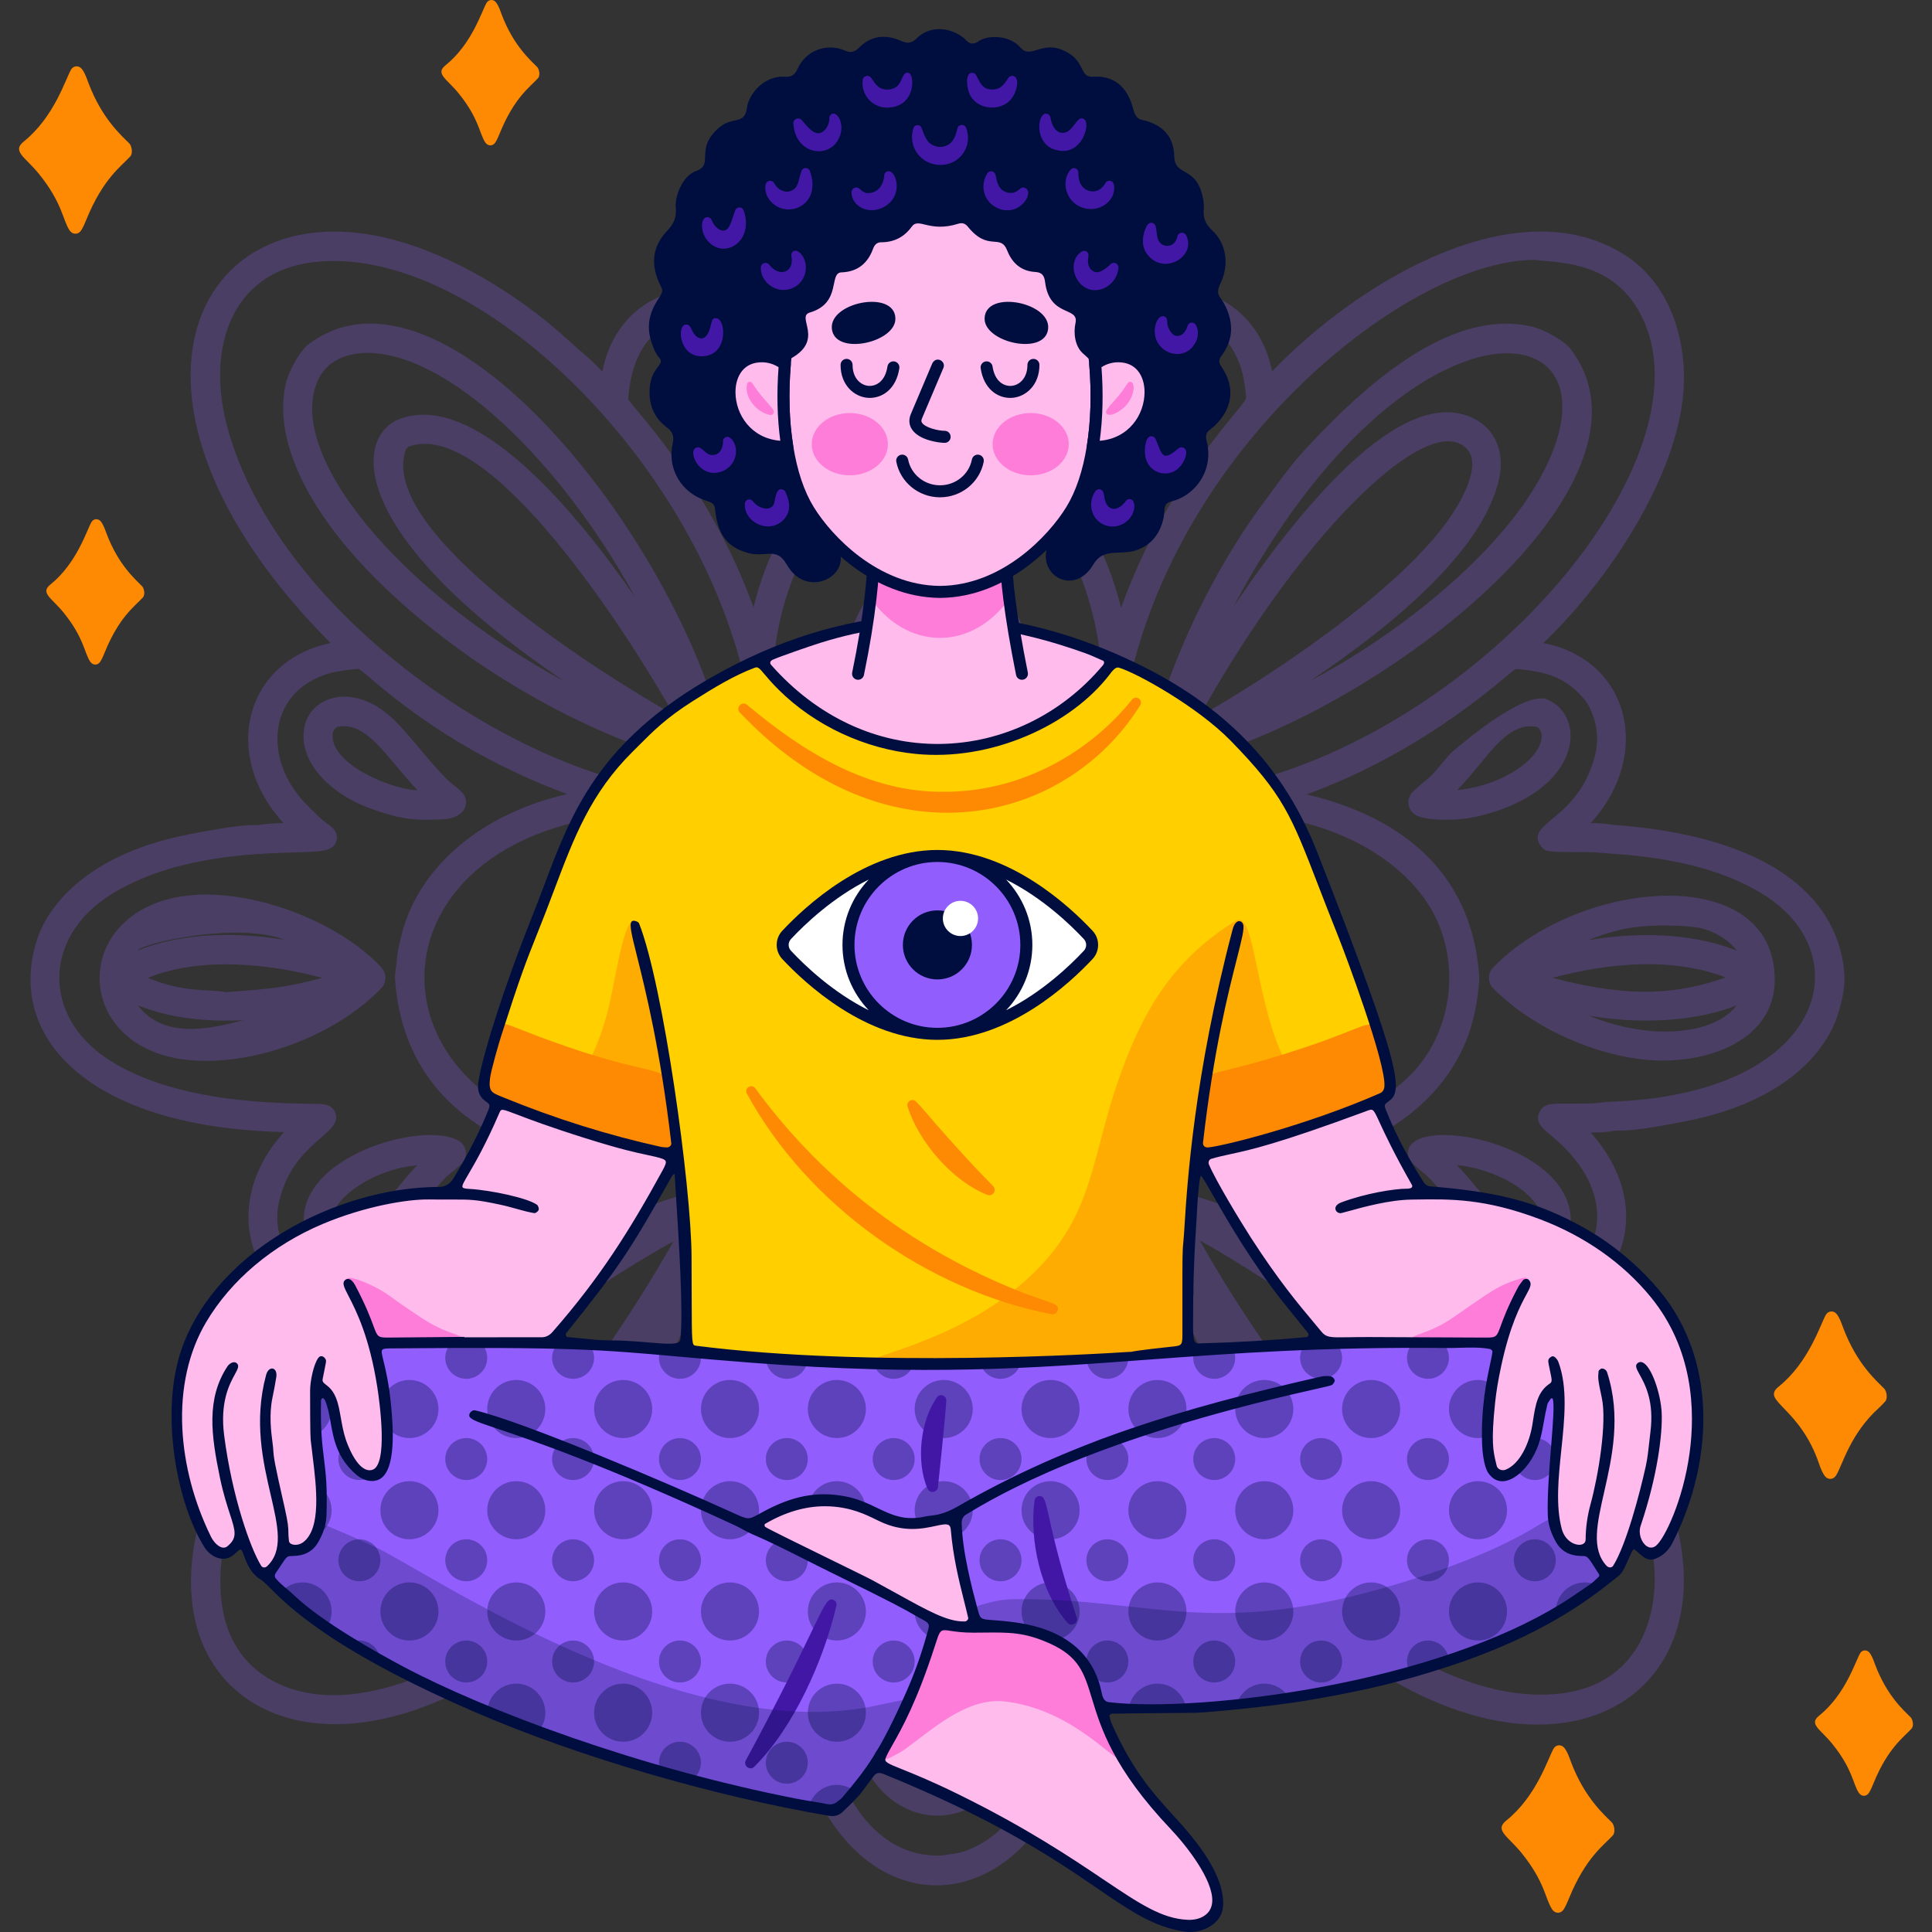 <?xml version="1.0" encoding="UTF-8"?>
<!-- Generator: Adobe Illustrator 25.3.1, SVG Export Plug-In . SVG Version: 6.00 Build 0)  -->
<svg xmlns="http://www.w3.org/2000/svg" xmlns:xlink="http://www.w3.org/1999/xlink" version="1.1" id="Capa_1" x="0px" y="0px" viewBox="0 0 512 512" style="enable-background:new 0 0 512 512;" xml:space="preserve" width="512" height="512">
<rect x="0" y="0" width="512" height="512" fill="#333333" stroke="none"/>
<g>
	<g style="opacity:0.25;">
		<path style="fill:#915EFD;" d="M231.309,24.053c-10.831,7.253-17.654,19.692-21.474,39.147    c-2.403,12.231-1.842,16.075-2.044,17.079c-0.191,0.952-0.368,2.109-0.434,5.622c-18.983-16.932-43.46-9.596-47.731,12.559    c-3.431-3.657-4.74-4.355-8.748-8.062c-13.92-12.856-34.702-25.57-54.058-28.405c-48.139-7.047-70.11,47.375-9.19,108.43    c-22.452,4.583-29.324,29.337-12.489,47.703c-5.192,0.082-5.933,0.553-7.156,0.535c-1.782-0.025-5.1-0.072-18.118,2.492    c-30.537,6.013-38.281,22.546-39.927,27.47c-6.642,19.859,4.77,37.421,29.781,45.814c13.982,4.692,27.678,5.318,35.559,5.582    c-16.672,18.201-10.485,43.423,12.524,47.838c-20.528,19.615-41.613,52.338-36.38,80.138    c6.554,34.809,55.393,45.125,108.179-8.373c4.502,22.783,29.138,29.479,47.712,12.743c1.46,78.466,59.418,85.64,76.398,35.264    c4.419-13.109,5.334-27.512,5.599-35.391c18.018,16.465,43.008,10.852,47.77-12.523c80.035,82.625,157.168,14.302,71.953-71.814    c20.6-3.775,30.516-27.643,12.512-47.762c5.58-0.045,5.768-0.562,7.197-0.532c1.734,0.036,4.963,0.101,18.118-2.493    c30.776-6.062,38.421-22.805,40.031-27.792c1.413-4.375,1.903-7.425,1.903-10.082c0-1.251-0.109-2.417-0.282-3.592    c-3.106-21.105-24.321-34.226-59.737-36.946c-0.705-0.054-1.195-0.087-1.351-0.108c-1.714-0.362-3.842-0.461-5.853-0.485    c16.46-18.124,10.332-43.204-12.566-47.708c17.554-16.715,37.754-46.847,37.245-71.13c-0.274-13.854-5.893-25.348-15.417-31.536    c-28.134-18.278-70.145,6.144-93.714,30.689c-4.366-22.047-28.799-29.579-47.723-12.511c-0.086-4.949-0.614-13.139-3.078-25.434    C278.288,20.408,250.249,11.367,231.309,24.053z M60.377,113.723c-5.87-21.057,0.677-41.599,22.645-44.243    c41.534-4.993,98.887,49.439,113.644,107.858c1.056,4.185-1.309,11.379,2.095,32.249c-1.677-0.274-3.999-0.687-7.245-1.186    c-1.195-0.184-3.055-0.15-3.619-0.224c-6.885-1.262-17.983,0.102-21.851-0.88C124.861,196.829,72.75,158.077,60.377,113.723z     M302.589,216.651c5.875-0.77,4.015-0.719,6.358-0.755c0.144-0.003,12.288-1.363,22.08-0.147c0.431,0.054,0.739,0.09,0.917,0.101    c16.269,1.042,34.957,7.923,45.297,21.943c10.67,14.453,8.611,36.062-4.584,48.166c-27.64,25.355-70.185,14.932-78.875,14.412    c-2.008-0.122-4.342,1.57-4.165,4.573c0.042,0.696,1.873,12.861,1.898,13.003c0.131,0.739,0.016,3.082,0.257,4.341    c0.532,2.766,0.527,11.561,0.374,15.306c-3.432,84.568-103.603,76.952-85.296-30.297c0.401-2.359,0.584-4.212-0.935-5.726    c-0.838-0.835-1.936-1.273-3.006-1.203l-0.341,0.021c-4.775,0.287-14.647,3.264-32.665,2.532    c-76.605-3.113-77.844-86.085,3.917-87.573c0.146-0.004,6.443-0.102,7.692,0.023c28.104,2.815,15.881,2.466,21.565,2.535    c2.211,0.029,4.198-2.055,4.051-4.226c-0.06-0.982-0.104-1.894-0.311-2.852c-0.708-3.276-0.997-7.015-1.61-10.509    c-0.139-0.794-0.01-3.056-0.257-4.338c-0.433-2.262-0.821-12.263,0.059-19.797c0.042-0.355,0.065-0.586,0.068-0.634    c1.213-18.947,10.586-36.847,18.576-42.567c1.347-0.964,2.276-1.924,3.368-2.73c13.133-9.693,32.86-8.922,44.911,1.756    c0.216,0.192,0.554,0.474,0.948,0.799c10.056,8.327,15.506,22.519,17.881,35.48c1.897,10.362,1.381,19.905,1.353,24.881    c-0.005,0.86-0.407,2.958-0.441,3.875c-0.46,12.424-3.869,16.731-0.823,19.703C292.612,218.467,295.528,217.576,302.589,216.651z     M91.838,340.624c-0.862-0.095-1.53-0.041-3.881-0.626c-10.264-2.549-16.212-11.52-14.017-21.413    c3.567-16.043,17.107-18.06,14.93-23.648c-1.086-2.78-3.782-2.345-7.886-2.436c-10.613-0.232-35.467-0.777-52.305-11.749    c-17.434-11.36-17.252-32.258,0.39-43.477c16.348-10.398,37.652-11.038,49.097-11.382c7.407-0.223,10.178-0.306,10.986-3.066    c0.321-1.092,0.222-2.725-2.058-4.285c-2.022-1.383-3.844-3.298-5.752-5.221c-11.634-11.624-10.761-29.841,5.735-34.833    c2.268-0.685,7.552-1.322,8.057-1.196c3.526,2.322,21.341,20.604,55.141,33.135c-25.743,6.04-40.227,21.847-43.936,37.697    c-0.572,2.402-1.165,4.711-1.236,7.149c-0.049,0.533-0.541,2.622-0.384,4.63c2.068,26.717,19.861,41.793,45.634,47.882    c-10.836,3.994-31.112,12.621-52.924,31.374c-0.437,0.376-1.173,0.781-1.893,1.54C95.139,341.121,93.491,340.873,91.838,340.624z     M69.877,443.992c-6.365-4.295-10.238-11.135-11.2-19.78c-2.248-20.182,9.179-44.823,31.35-67.58    c21.42-21.988,50.024-39.107,76.517-45.796c3.435-0.868,15.481,1.012,32.241-2.097c-1.943,11.794-1.127,9.76-1.398,11.057    c-1.221,5.863,0.091,17.921-0.935,21.924C178.651,411.075,103.959,466.998,69.877,443.992z M322.07,430.727    c-2.304,1.887-7.104,3.457-9.878,3.232l-0.176-0.015c-0.478-0.066-3.134,0.59-9.518-2.116    c-11.747-4.985-13.449-15.493-18.323-13.267c-2.296,1.048-2.366,3.42-2.572,10.462c-0.594,20.252-4.078,49.735-21.764,59.652    c-2.804,1.572-5.041,2.373-7.256,2.603c-1.212,0.124-2.499,0.452-3.412,0.469c-21.158,0.417-28.791-24.238-31.089-34.858    c-5.324-24.6-1.104-34.875-4.582-37.777c-0.727-0.607-1.682-0.86-2.619-0.695c-2.938,0.512-2.154,1.605-7.451,6.859    c-0.195,0.124-9.96,11.396-22.973,8.15c-6.133-1.53-10.656-6.138-12.734-12.978c-0.674-2.217-1.261-7.519-1.261-7.661    c0-1.599,21.164-21.962,33.104-55.313c13.962,59.262,82.562,61.079,97.514,0.058c1.478,4.083,3.873,9.886,8.096,18.142    c10.267,20.068,24.57,36.106,24.697,36.229c0.633,0.62,0.388,0.776,0.025,3.651C329.709,417.037,327.475,426.3,322.07,430.727z     M438.486,420.305c-0.918,16.458-10.052,26.852-25.06,28.515c-20.237,2.284-41.257-9.536-57.195-22.166    c-26.633-21.109-48.158-53.952-56.174-85.715c-0.707-2.801,0.774-18.101-2.033-32.186c16.829,3.273,28.226,1.094,32.644,2.219    C396,327.582,440.253,388.714,438.486,420.305z M420.022,185.521c0.825,1.012,1.495,2.289,2.107,4.02    c1.78,5.041,1.458,9.547-1.121,15.559c-5.245,12.228-16.425,13.503-12.819,18.864c1.207,1.812,1.805,1.816,9.12,1.851    c4.65,0.022,4.029,0.032,4.583,0.015c0.053-0.001,2.732,0.23,4.059,0.321c8.259,0.563,27.6,1.88,42.162,11.412    c24.959,16.336,14.861,52.379-41.082,54.402c-4.074,0.151-1.243,0.583-12.787,0.52c-3.109-0.018-5.357-0.032-6.35,2.434    c-1.742,4.315,4.038,4.867,10.413,13.54c10.573,14.382,3.257,30.343-12.457,32.082c-4.929,0.547-3.629,1.058-6.264-1.208    c-14.954-12.852-32.982-24.112-53.086-31.494c11.782-2.961,32.2-10.287,41.438-30.575c3.462-7.604,4.184-16.97,4.067-18.669    c-2.542-34.522-30.846-44.491-45.739-48.072c33.014-11.989,54.15-32.838,55.438-33.264    C409.785,177.963,415.097,179.487,420.022,185.521z M406.845,68.873c5.441,0.816,19.287,0.042,27.018,12.801    c21.906,36.159-37,108.917-103.711,125.768c-4.416,1.117-10.811-1.402-32.18,2.086c2.944-15.088,1.287-29.006,2.229-32.714    C316.15,114.039,375.112,68.704,406.845,68.873z M264.289,32.567c19.096,16.735,17.502,63.522,17.696,64.562    c0.526,2.818,4.636,4.126,7.023,0.678c9.978-14.344,29.694-19.531,38.106-4.382c2.179,3.922,2.651,7.244,3.121,11.862    c0.228,2.179-20.229,20.222-33.14,55.774c-6.657-26.733-22.244-40.351-37.829-43.977l-0.621-0.147    c-5.417-1.277-5.394-0.888-6.964-1.132c-1.293-0.202-2.656-0.393-3.849-0.318c-24.375,1.553-41.232,17.591-48.139,45.466    c-12.467-34.16-33.314-54.086-33.207-55.224c0.881-12.437,6.398-19.812,15.954-21.324c6.983-1.107,15.287,2.932,19.88,7.495    c1.964,1.932,4.008,3.857,5.419,5.944c1.26,1.872,3.661,2.762,5.513,1.425c1.789-1.291,1.825-3.43,1.931-9.776    c0.142-8.499,0.379-22.722,5.408-37.203c2.419-6.969,9.549-23.381,23.476-25.296C252.13,25.884,258.745,27.708,264.289,32.567z"/>
		<path style="fill:#915EFD;" d="M267.641,212.035c3.979-9.844,5.717-19.502,5.769-22.888c0.151-10.439,0.722-20.936-6.817-30.841    c-12.739-16.738-44.502-12.617-43.396,27.381c0.191,6.862,0.941,13.67,5.841,26.378c-8.284,0.943-10.874,10.069-8.856,18.904    c-11.72-2.671-18.176,2.726-18.888,8.871c-31.775-12.902-66.092-4.613-62.705,23.086c0.153,0.328,1.426,11.267,13.593,17.356    c14.081,7.046,34.888,4.071,49.114-1.834c0.672,7.942,9.934,10.976,18.888,8.879c-1.938,8.552,0.361,17.732,8.858,18.882    c-3.162,7.69-5.612,17.263-5.842,25.806h-0.356c0.592,10.418,0.691,19.15,7.184,27.806c6.786,9.048,17.918,11.975,27.702,7.285    c19.964-9.57,18.622-39.773,9.939-60.9c8.132-0.907,11.018-9.908,8.888-18.906c8.914,1.935,17.85-0.465,18.898-8.879    c34.875,13.907,61.257,2.397,62.917-17.371c0.053-0.635,0.079-1.268,0.079-1.899c0-20.382-25.793-33.655-63.017-19.349    c-0.959-8.577-10.491-10.765-18.886-8.877c0.395-1.823,0.711-4.281,0.587-7.535C276.935,218.249,273.482,212.715,267.641,212.035z     M265.902,187.227c-8.444-11.596-25.536-12.555-35.091-0.01C229.737,175.622,269.346,146.463,265.902,187.227z M233.649,201.938    c-1.334-4.305,4.736-16.267,14.93-16.095c6.893,0.117,12.598,5.318,14.535,13.251c1.148,4.707-8.189,23.579-14.718,30.344    C242.242,222.03,237.597,214.696,233.649,201.938z M156.512,273.802c-5.839-2.413-10.41-7.774-10.41-14.043    c0-9.068,5.61-14.764,17.136-17.405c3.678-0.843,8.161-0.676,12.899-0.623c-10.921,8.398-12.562,25.104,0.17,34.852    C165.46,276.87,161.661,275.929,156.512,273.802z M191.275,244.456c13.174,3.958,23.447,11.02,27.432,14.659    c-4.897,4.481-14.443,10.592-27.168,14.614c-1.255,0.397-2.347,0.424-3.439,0.087v-0.001    C165.773,266.91,178.365,240.581,191.275,244.456z M265.689,341.054L265.689,341.054c-0.072,1.537-1.065,6.272-2.786,10.239    c-7.307,16.834-34.176,14.727-31.898-20.036c9.191,11.919,25.504,11.932,34.759-0.127    C265.932,334.509,265.839,337.85,265.689,341.054z M262.944,315.923c0.385,1.212,0.782,2.465-1.101,6.947    c-1.323,3.147-3.662,5.745-7.152,7.943c-3.682,2.32-12.895,0.176-15.253-1.845c-3.296-2.826-6.884-8.966-5.766-12.712    c3.434-11.447,9.709-21.991,14.673-27.397C252.846,293.737,258.892,303.165,262.944,315.923z M328.122,241.716    c10.738,0.35,22.267,6.149,22.485,16.205c0.196,9.57-5.242,15.278-17.15,18.003c-2.618,0.298-1.33,0.796-12.99,0.611    c11.915-9.295,11.82-25.814,0.026-34.812C323.19,241.597,325.775,241.638,328.122,241.716z M305.49,273.825    c-11.773-3.529-22.116-9.847-27.454-14.689c4.855-4.458,14.343-10.532,27.103-14.581c1.217-0.387,2.476-0.786,6.946,1.092    c5.153,2.166,7.488,6.589,7.949,7.149c2.322,3.679,0.185,12.896-1.834,15.253C315.114,271.65,309.022,274.884,305.49,273.825z     M268.557,230.909c-1.383,3.988-3.102,6.619-0.618,8.89c3.682,3.368,7.01-2.708,16.595-1.644c4.046,0.447,4.008,4.908,1.452,6.288    c-4.007,2.166-12.856,7.88-16.147,11.897c-1.29,1.577-1.284,4.042,0.014,5.611c2.976,3.608,11.554,9.467,16.149,11.913    c0.786,0.419,1.002,0.641,1.084,0.846c0.504,1.254,0.827,2.13,0.68,2.874c-0.594,3.089-5.956,3.03-9.011,2.315    c-5.93-1.39-8.841-4.239-11.303-0.904c-2.854,3.86,2.892,6.536,1.897,16.26c-0.115,1.125-0.557,2.003-1.349,2.686    c-0.972,0.838-1.485,0.783-3.447,0.16c-0.322-0.151-0.866-0.166-1.253-0.938c-2.559-5.102-9.084-13.911-11.746-16.262    c-1.808-1.599-4.428-1.651-6.231-0.12c-2.365,2.007-8.365,9.656-11.494,15.708c-0.846,1.637-2.696,2.228-4.007,1.955    c-4.092-0.857-2.482-9.064-0.957-12.997c1.088-2.811,2.044-4.985-0.049-6.946c-2.109-1.977-4.293-0.843-8.215,0.561    c-2.774,0.993-3.923,1.403-8.063,1.101c-1.884-0.137-3.879-1.457-3.578-3.297c0.355-2.238,1.04-2.603,1.645-2.926    c4.256-2.27,13.652-8.482,16.434-12.266c1.122-1.523,1.118-3.575-0.015-5.101c-2.718-3.657-11.261-9.361-15.494-11.728    c-1.904-1.063-1.904-1.063-2.367-2.625c-0.528-1.785,0.099-3.073,1.815-3.726c4.989-1.898,11.968,1.634,14.37,2.259    c2.612,0.673,5.281-1.932,4.631-4.548c-0.167-0.673-0.356-1.267-0.576-1.819c-3.358-8.386-3.163-17.579,3.739-13.753    c0.53,0.819,1.632,4.12,10.489,15.205c2.701,3.378,5.792,3.394,7.922,1.54c5.404-4.705,11.786-16.417,12.115-16.778    C269.856,217.048,270.539,225.182,268.557,230.909z"/>
		<path style="fill:#915EFD;" d="M101.027,256.351c-7.243-7.826-19.771-14.563-32.694-17.584    c-48.62-11.363-54.944,37.922-19.044,42.075c17.22,1.992,39.459-6.146,51.729-18.929    C102.49,260.38,102.496,257.938,101.027,256.351z M75.42,249.067c-16.202-2.704-29.689-0.924-39.057,2.867    C37.766,249.877,63.063,244.236,75.42,249.067z M64.476,270.352c-10.32,2.825-21.507,4.574-27.942-3.936    C44.949,269.837,54.737,270.853,64.476,270.352z M59.974,262.943c-4.976-0.943-10.618,0.324-20.821-3.79    c13.866-5.649,31.903-3.861,46.31,0C73.043,262.43,68.378,262.148,59.974,262.943z"/>
		<path style="fill:#915EFD;" d="M119.447,310.887c0.601-0.449,1.35-1.011,2.952-2.571c1.818-1.77,1.236-4.87-0.959-6.078    c-9.111-5.015-39.768,3.379-40.927,20.126c-0.337,4.758,2.117,8.873,6.231,10.535    C100.868,338.605,112.873,315.812,119.447,310.887z M89.821,325.717c-0.65-0.095-1.046-0.384-1.322-0.966    c-2.745-5.799,9.938-15.012,22.112-15.928c-0.529,0.582-1.217,0.959-5.773,6.602C100.198,321.167,95.817,326.593,89.821,325.717z"/>
		<path style="fill:#915EFD;" d="M123.515,212.558c0-1.784-1.242-2.683-1.344-2.824c-2.937-2.908-1.871-0.49-10.932-11.298    c-2.77-3.304-5.386-6.424-7.625-8.42c-10.348-9.231-20.976-5.345-22.81,2.115c-2.324,9.46,6.781,18.221,16.981,21.98    c9.466,3.488,13.345,3.301,19.769,2.993C120.614,216.957,123.515,215.396,123.515,212.558z M88.125,195    c0-1.213,0.561-2.307,1.823-2.476c7.427-0.997,12.156,7.72,20.736,16.959C103.024,208.973,88.125,202.584,88.125,195z"/>
		<path style="fill:#915EFD;" d="M245.738,111.891c0.446,0.44,2.099,1.76,4.655,0.282c7.895-4.562,24.881-33.404,18.497-57.765    c-4.607-17.588-23.763-21.884-34.078-11.888C217.811,58.996,228.633,95.006,245.738,111.891z M241.068,47.352    c-4.908,12.187-4.866,26.187-2.65,39.25C234.633,77.173,230.876,54.98,241.068,47.352z M248.02,94.711v0.001    c-6.095-24.211-2.241-39.562,0.256-45.378c6.13,13.054,3.824,33.073,0.088,47.053C248.328,96.211,248.094,95.005,248.02,94.711z     M258.563,85.858c2.5-15.523,0.634-29.86-2.91-38.531C256.545,47.992,263.425,73.575,258.563,85.858z"/>
		<path style="fill:#915EFD;" d="M293.511,134.093c2.59,1.049,4.597-1.134,6.184-3.434c5.694-8.199,23.176-14.865,23.176-29.009    c0-7.598-7.306-12.326-14.271-9.84l-0.001,0.002c-14.094,5.039-18.173,23.497-18.361,32.555    C290.17,127.692,290.412,132.836,293.511,134.093z M307.029,101.479c2.85-2.499,4.372-2.606,5.929-2.49    c2.906,0.218,2.424,4.443,1.109,6.767c-4.007,7.082-7.651,7.366-15.955,15.521C298.725,114.775,301.783,106.079,307.029,101.479z"/>
		<path style="fill:#915EFD;" d="M173.934,102.998c1.229,12.664,15.532,18.747,23.023,27.617c2.037,2.417,2.972,3.812,5.175,3.624    c2.737-0.23,3.994-2.913,4.169-5.629c0.362-5.587,0.336-8.752-1.132-14.307C197.135,83.859,172.432,87.427,173.934,102.998z     M198.688,121.391c-8.849-8.296-18.011-12.931-16.913-20.774c0.311-2.207,3.755-1.947,5.717-0.774    C193.882,103.665,198.118,114.075,198.688,121.391z"/>
		<path style="fill:#915EFD;" d="M395.654,261.836c9.254,9.512,24.408,16.891,38.605,18.8c16.431,2.209,36.062-4.167,36.062-20.979    c0-31.396-51.752-26.948-74.697-3.182C394.225,257.927,394.239,260.382,395.654,261.836z M454.204,270.976    c-7.52,3.369-19.876,3.589-33.198-1.82c15.713,2.732,30.39,0.9,39.268-2.769C458.663,268.581,456.292,270.041,454.204,270.976z     M420.91,249.146c4.801-1.939,8.529-2.743,8.673-2.784c7.489-1.749,18.368-1.055,21.164-0.386    c3.493,0.837,7.277,2.917,9.505,5.954c-2.7-1.071-6.446-2.282-11.39-3.12C440.346,247.367,430.885,247.494,420.91,249.146z     M457.35,259.037c-12.354,4.28-24.661,5.74-45.969,0.098C426.26,255.188,443.037,253.557,457.35,259.037z"/>
		<path style="fill:#915EFD;" d="M384.35,199.71c-7.836,9.246-3.449,4.129-9.694,9.881c-2.439,2.248-1.609,5.882,1.601,6.876    c3.011,0.938,9.635,1.256,15.797-0.234c27.237-6.589,28.655-26.457,17.946-30.863C403.748,182.798,385.918,198.344,384.35,199.71z     M406.877,192.549c2.272,0.319,3.269,5.498-3.851,10.672c-5.777,4.198-12.384,5.705-16.846,6.181    c1.592-1.687,3.751-4.114,6.627-7.661C397.252,196.255,401.379,191.779,406.877,192.549z"/>
		<path style="fill:#915EFD;" d="M374.192,308.099c1.506,1.511,2.256,2.101,2.918,2.624c4.106,3.233,11.41,13.488,16.084,17.613    c11.407,10.073,23.082,4.398,23.082-4.832c0-19.109-36.084-27.227-42.273-20.228C372.746,304.698,372.827,306.726,374.192,308.099    z M407.63,319.967c1.296,2.134,1.461,5.644-1.098,5.822c-8.105,0.563-12.675-9.084-20.452-17.031    C392.211,309.251,403.366,312.941,407.63,319.967z"/>
		<path style="fill:#915EFD;" d="M251.015,406.389c-1.442-1.363-3.876-1.362-5.316,0.006c-18.714,17.761-28.765,59.167-7.264,71.959    c15.885,9.451,38.306-5.227,30.237-39.642C265.863,426.732,258.769,413.743,251.015,406.389z M234.067,452.711    c0-6.537,1.541-13.579,4.072-20.177c-0.932,5.782-0.614,7.691-0.854,8.873c-0.856,4.212,0.074,12.013,0.079,12.155    c0.327,7.936,2.309,13.861,3.934,17.713C235.824,467.715,234.067,459.22,234.067,452.711z M257.428,469.36    c-0.278,0.195-0.834,0.514-1.52,0.878c3.383-8.865,5.117-21.933,2.564-37.776C263.78,446.87,263.932,462.579,257.428,469.36z     M250.195,430.203v-0.001c2.43,12.546,2.787,25.889-1.718,37.896c-4.231-12.687-5.931-24.419,0.064-46.631    C248.954,423.287,250.018,429.287,250.195,430.203z"/>
		<path style="fill:#915EFD;" d="M302.83,390.908c-4.32-3.963-5.126-6.962-8.066-6.949c-0.617,0.003-1.799,0.189-2.793,1.406h-0.001    c-4.539,5.556-1.007,17.979,0.722,23.062c8.498,24.971,31.362,21.731,30.111,7C321.879,404.591,312.314,399.606,302.83,390.908z     M315.018,417.146c-0.042,5.594-14.068,1.669-16.826-20.238C310.207,407.954,315.018,409.735,315.018,417.146z"/>
		<path style="fill:#915EFD;" d="M206.344,390.373c-0.31-7.038-5.298-7.925-8.14-4.236c-5.911,7.669-13.76,11.618-19.336,18.164    c-3.424,4.023-6.572,10.753-4.17,16.499C180.957,435.776,207.809,423.521,206.344,390.373z M181.667,416.325    c0-6.752,8.462-11.6,16.694-19.146C195.788,418.134,181.667,423.698,181.667,416.325z"/>
		<path style="fill:#915EFD;" d="M344.683,120.451c-2.506,2.769-5.956,7.483-9.951,12.94c-0.218,0.373-20.316,25.846-29.979,62.917    c-1.001,3.866,1.138,7.655,6.642,6.378c53.053-12.252,132.779-74.605,104.593-110.476c-1.02-1.298-5.925-4.847-10.804-5.829h0.001    C388.293,82.973,368.503,94.116,344.683,120.451z M311.151,195.732l0.608,0.611l0.038,0.424c-0.468,0.117-0.936,0.231-1.398,0.338    c0.124-0.47,0.251-0.94,0.38-1.409L311.151,195.732z M407.046,128.588c-12.021,20.291-38.03,40.42-59.631,51.721    c20.696-13.922,45.717-34.076,49.897-53.578c1.434-6.689-0.931-12.643-6.173-15.524c-18.124-9.956-44.092,19.833-64.268,49.587    C373.768,72.638,434.899,81.577,407.046,128.588z M317.866,189.818c28.591-51.264,62.39-82.305,71.307-70.307    c2.219,2.987,0.684,9.034-4.212,16.58C371.667,156.587,333.422,181.207,317.866,189.818z"/>
		<path style="fill:#915EFD;" d="M304.538,319.77c0.154,5.259,6.5,22.869,10.254,30.725c11.637,24.349,23.715,42.025,39.16,57.313    c7.364,7.289,33.017,30.516,53.919,23.33c2.939-1.009,5.349-2.772,7.379-4.343c1.266-0.982,4.887-5.984,5.857-10.809    c0.12-0.812,0.533-2.447,0.533-5.509c0-26.421-34.299-62.498-81.878-84.877c-8.838-4.158-26.212-10.188-30.706-10.303    c-1.162-0.032-2.335,0.459-3.218,1.345C304.978,317.505,304.493,318.653,304.538,319.77z M413.764,406.84    c3.802,26.51-34.176,28.525-74.333-28.549c-4.467-6.349-8.318-12.755-11.566-18.789c7.504,11.031,17.247,23.554,29.292,34.844    c32.002,29.997,56.721,7.973,27.395-25.281c-10.902-12.36-24.981-23.054-37.389-31.327    C374.301,352.189,410.074,381.053,413.764,406.84z M389.256,398.877c-0.206,0.614-0.54,0.948-1.153,1.154    c-21.359,7.184-58.484-50.231-70.158-71.325C337.684,339.726,396.451,377.51,389.256,398.877z M311.819,321.506l-0.046,0.412    l-0.614,0.615l-0.448,0.039c-0.122-0.509-0.224-0.976-0.304-1.395C310.82,321.264,311.295,321.373,311.819,321.506z"/>
		<path style="fill:#915EFD;" d="M149.791,400.265c21.272-24.826,34.252-48.872,42.085-77.97c1.215-4.522-1.524-7.066-4.17-6.985    c-5.283,0.17-22.88,6.515-30.715,10.261c-23.527,11.248-40.198,22.496-55.742,37.613c-16.057,15.614-31.003,38.475-24.776,55.799    c1.001,2.787,2.646,5.015,4.244,7.058c1.018,1.302,5.922,4.86,10.804,5.842c6.537,1.315,11.707,0.232,15.903-1    C123.314,426.219,139.728,412.008,149.791,400.265z M185.572,322.547l-0.61-0.611l-0.04-0.453    c0.507-0.122,0.973-0.224,1.391-0.304c-0.127,0.47-0.257,0.942-0.387,1.409L185.572,322.547z M97.063,379.201    c9.936-12.578,30.619-30.09,52.987-41.754c-20.839,13.936-46.407,34.337-50.642,54.092c-4.347,20.256,24.235,34.955,69.689-32.679    c-16.571,30.492-43.65,62.125-68.444,65.68C83.388,427.014,72.532,410.258,97.063,379.201z M178.537,328.917    c-43.678,76.374-75.478,80.793-71.528,63.961C112.426,369.797,157.787,340.456,178.537,328.917z"/>
		<path style="fill:#915EFD;" d="M191.933,196.159C179.15,142.197,117.194,63.959,81.513,91.436    c-1.501,1.154-4.963,6.255-5.889,10.792c-3.419,16.727,8.535,38.351,32.788,59.349c22.568,19.541,51.388,34.928,77.093,41.159    C190.021,203.831,193.103,201.09,191.933,196.159z M84.405,100.453c2.861-5.975,9.451-6.83,12.151-6.92    c21.388-0.72,51.695,28.025,71.789,64.779c-14.92-21.598-41.689-54.53-62.074-47.415c-12.485,4.359-15.001,30.247,43.445,69.754    C105.632,156.886,75.092,119.907,84.405,100.453z M107.465,119.393c0.207-0.614,0.541-0.948,1.153-1.154    c21.542-7.247,58.348,50.587,69.946,71.201C157.711,177.678,100.204,140.939,107.465,119.393z M184.903,196.748l0.044-0.394    l0.622-0.617l0.422-0.037c0.119,0.47,0.236,0.943,0.348,1.411C185.862,196.994,185.383,196.872,184.903,196.748z"/>
	</g>
	<g>
		<g>
			<g>
				<g>
					<path style="fill:#FFBBEC;" d="M257.787,427.826c-6.121-21.026-3.274-26.789-6.884-25.39c-2.104,0.815-4.369,0.824-6.536,1.32       c-3.738,0.856-9.873-0.98-13.19-2.866c-3.806-2.164-7.964-3.328-12.421-3.193c-1.567,0.1-3.155,0.071-4.697,0.322       c-4.722,0.771-9.039,2.629-13.057,5.189c-0.746,0.476-1.852,0.862-1.792,1.906c0.073,1.271,1.351,1.404,2.292,1.772       c39.198,15.308,44.222,23.996,53.949,24.095C257.968,431.006,258.46,430.134,257.787,427.826z"/>
					<path style="fill:#FFBBEC;" d="M289.854,447.032c-1.968-7.682-8.378-12.473-16.111-14.487       c-2.705-0.704-11.332-2.223-15.148-1.294c-2.668,0.65-4.417-0.001-9.299-0.862c-0.414-0.073-1.109,0.333-1.271,0.754       c-0.234,0.607-0.453,1.223-0.637,1.847c-8.613,29.297-17.637,33.358-13.421,35.262c0.082,0.037,21.725,8.091,42.189,20.784       c21.833,13.542,17.059,12.55,31.32,19.42c1.898,0.914,3.983,1.276,6.034,1.696c1.572,0.322,3.116,0.136,4.652-0.32       c2.245-0.667,4.565-2.498,4.3-5.847c0.064-1.516-0.123-3.076-0.758-4.54C313.536,480.605,297.548,477.051,289.854,447.032z"/>
					<path style="fill:#FFBBEC;" d="M203.25,177.077c6.324,6.642,9.432,10.279,18.201,14.731       c12.476,6.335,25.605,7.745,36.204,5.818c8.49-1.545,16.387-4.481,23.525-9.385c4.639-3.187,3.864-2.45,12.172-11.061       c0.358-0.371,0.638-0.821,0.935-1.247c0.263-0.378,0.133-1.191-0.239-1.435c-2.578-1.691-10.375-4.139-13.181-4.99       c-15.179-4.606-20.193-4.179-26.564-4.85c-0.91-0.096-1.823-0.247-2.733-0.235c-3.528,0.045-7.072-0.288-10.574,0.451       c-1.216,0.257-2.449-0.164-8.59,0.77c-11.59,1.761-24.787,6.246-29.331,8.515c-0.745,0.372-1.022,1.381-0.562,2.001       C202.747,176.475,202.981,176.794,203.25,177.077z"/>
					<path style="fill:#FFBBEC;" d="M177.595,306.259c-0.489-0.172-0.981-0.349-1.486-0.457       c-15.357-3.277-30.893-8.346-41.219-12.633c-4.827-2.004-1.846,1.103-12.459,18.382c-1.789,2.913-2.064,3.238-1.481,4.578       c-2.733,0.064-5.479-0.11-8.182,0.508c-1.838,0.421-1.53-0.626-10.506,1.211c-33.625,6.885-59.27,30.467-54.719,65.686       c1.328,10.278,3.74,17.569,7.012,23.979c2.189,4.287,5.09,4.704,7.035,2.922c1.19-1.09,1.028-1.734,2.135-3.663       c0.614-1.071,2.226,5.859,4.866,9.457c0.403,0.548,1.59,0.763,2.172,0.378c5.702-3.771,3.417-9.785,4.142-11.934       c1.039,2.003-1.2,5.971,3.339,5.943c2.913-0.018,4.92-2.397,5.531-4.276c0.403-1.24,0.897-2.501,0.996-3.78       c0.866-11.207-0.913-16.082-1.281-23.061c-0.213-4.045-0.055-8.109-0.037-12.166c0.001-0.185,0.206-0.385,0.354-0.542       c0.037-0.039,0.233,0.045,0.34,0.104c2.735,1.509,4.131,3.876,4.53,6.931c0.627,4.804,1.695,9.844,4.534,13.624       c2.272,3.026,6.608,5.092,7.84,1.678c0.485-1.342,0.934-2.755,1.041-4.163c1.055-13.97-1.868-21.723-3.114-29.498       c9.915,0.402,17.532-0.199,43.934,0.152c1.987,0.027,3.59-0.461,4.816-2.063c0.246-0.322,7.428-7.791,19.771-26.818       c3.423-5.276,6.4-10.803,9.436-16.299c1-1.811,1.073-2.258,1.269-2.86C178.341,307.157,178.008,306.404,177.595,306.259z        M98.543,354.907c0.064-0.039,0.128-0.077,0.192-0.116c0.062,0.197,0.125,0.393,0.186,0.591       C98.795,355.224,98.668,355.065,98.543,354.907z M125.544,316.743c-4.345-0.077-3.599-0.141-4.507-0.586       c1.536,0.066,3.073,0.13,4.609,0.203c0.124,0.006,0.244,0.078,0.367,0.119C125.856,316.572,125.698,316.746,125.544,316.743z"/>
					<path style="fill:#FFBBEC;" d="M443.05,349.448c-8.823-14.949-25.21-25.333-41.361-29.839       c-12.316-3.436-16.575-2.695-17.751-2.969c-2.7-0.628-5.448-0.447-8.181-0.512c1.193-2.755-1.836-2.499-9.876-20.989       c-2.45-5.635-1.497-0.722-33.466,7.805c-6.094,1.626-11.236,2.587-13.303,3.314c-0.413,0.145-0.766,0.906-0.603,1.322       c3.429,8.794,20.942,36.257,31.602,47.071c1.006,1.02,2.154,0.957,4.863,0.94c29.083-0.179,33.578,0.294,42.757-0.122       c-0.836,5.873-1.267,5.467-2.668,14.62c-0.7,4.573-0.552,9.132-0.554,13.706c-0.001,1.725,0.388,3.381,0.964,4.988       c0.716,1.995,2.534,2.658,4.448,1.656c1.165-0.61,2.282-1.307,3.093-2.37c6.41-8.406,3.129-16.566,7.947-20.043       c0.624-0.451,1.285-0.851,1.929-1.274c0.797,0.718,0.429,1.679,0.442,2.513c0.073,4.575,0.314,9.16-0.585,13.7       c-0.193,0.972-0.175,4.274-0.459,5.866c-0.79,4.421-0.591,8.874-0.39,13.313c0.199,4.377,2.887,9.194,7.708,8.386       c2.701-0.453,1.385-3.156,2.182-5.881c0.617,2.919-1.311,8.307,4.13,11.947c0.59,0.395,1.73,0.177,2.18-0.346       c0.339-0.394,0.705-0.792,0.93-1.252c3.824-7.835,2.772-7.885,3.943-8.225c0.303-0.088,0.807,1.883,1.617,3.057       c1.318,1.909,3.788,2.098,5.474,0.535c5.582-5.174,9.848-26.313,9.666-34.238C449.492,365.755,448.148,358.086,443.05,349.448z        M371.163,316.743c-0.154,0.003-0.312-0.172-0.468-0.264c0.486-0.164-0.529-0.086,4.975-0.323       C374.763,316.602,375.511,316.666,371.163,316.743z M397.791,355.367c0.06-0.192,0.121-0.384,0.181-0.575       C398.332,355.135,397.951,355.211,397.791,355.367z"/>
				</g>
				<path style="fill:#FFCF00;" d="M222.087,360.95c-5.382-0.042-2.934-0.431-7.427-0.56c-8.193-0.235-10.517-0.041-13.326-0.663      c-0.759-0.168-1.563-0.162-2.347-0.183c-5.117-0.134-10.136-1.147-15.206-1.702c-0.801-0.088-1.434-0.785-1.511-1.569      c-0.24-2.463-0.022-23.043-0.292-24.353c-0.904-4.394-0.16-10.529-1.142-14.861c-0.327-1.445,0.048-3.814-0.707-8.206      c-0.309-1.797-0.307-3.648-0.451-5.474c-0.004-0.048-0.112-0.088-0.171-0.131c-0.06,0.107-0.151,0.208-0.174,0.323      c-0.051,0.256-0.035,0.528-0.104,0.777c-0.324,1.172-0.836,1.521-1.984,1.312c-18.366-3.335-45.05-13.479-47.453-15.052      c-1.201-0.786-1.795-1.904-1.576-3.344c2.102-13.791,16.106-48.851,21.019-61.212c4.183-10.527,9.314-19.732,17.395-27.734      c6.523-6.46,11.224-11.225,23.31-17.8c11.264-6.127,10.981-5.933,13.048-3.323c12.224,15.436,33.001,22.878,48.444,21.572      c29.17-2.467,41.124-20.821,43.521-22.927c0.398-0.349,0.955-0.53,1.47-0.325c1.823,0.725,3.694,1.371,5.422,2.284      c17.965,9.496,22.631,14.883,28.698,20.988c8.356,8.408,13.368,17.981,17.559,28.992c2.116,5.56,18.262,45.252,20.382,59.365      c0.19,1.264-0.17,2.332-1.158,3.157c-2.468,2.06-29.948,11.939-47.365,15.235c-1.875,0.355-1.967,0.273-2.562-1.851      c-0.034-0.121-0.037-0.271-0.112-0.356c-0.186-0.211-0.301-0.094-0.313,0.31c-0.127,4.188-1.125,8.307-1.003,12.515      c-0.784,4.011-0.541,8.09-0.834,12.132c-1.979,27.258,1.394,29.085-2.859,29.663c-1.167,0.158-2.328,0.396-3.499,0.476      c-3.787,0.257-7.504,1.198-11.323,1.128c-0.392-0.007-0.793-0.004-1.176,0.071c-4.276,0.828-8.613,0.576-12.926,0.733      c-7.174,0.262-3.413,0.534-8.213,0.578C243.603,361.23,250.94,361.175,222.087,360.95z"/>
				<g>
					<path style="fill:#FD8A02;" d="M138.287,272.962c-1.217-0.479-2.436-0.956-3.668-1.396c-1.074-0.383-2.107,0.116-2.549,1.2       c-0.32,0.787-3.09,9.549-3.84,14.387c-0.433,2.797,1.667,3.684,4.295,4.724c12.339,4.879,33.95,12.307,45.338,13.818       c0.391,0.052,1.107-0.478,1.193-0.859c0.058-0.254,0.111-0.508,0.202-0.927c-0.029-0.49-0.007-1.152-0.116-1.792       C174.551,275.124,185.682,291.593,138.287,272.962z"/>
					<path style="fill:#FD8A02;" d="M365.076,273.97c-1.482-4.807-2.367-1.986-19.458,3.666       c-14.373,4.753-18.699,5.359-24.141,6.889c-2.514,0.707-1.441,3.044-3.848,17.101c-0.299,1.746-0.145,2.33-0.012,3.112       c0.066,0.389,0.765,1.003,1.122,0.961c10.172-1.194,37.839-10.29,47.158-14.535       C369.237,289.643,369.551,288.486,365.076,273.97z"/>
					<path style="fill:#FD8A02;" d="M300.027,185.374c-12.074,15.015-30.633,24.625-50.116,24.457       c-19.675,0.14-36.81-10.353-51.949-23.054c-1.334-1.119-3.118,0.759-1.912,2.033c39.134,41.344,86.524,29.531,106.12-1.918       c0.347-0.558,0.232-1.301-0.294-1.722C301.31,184.716,300.482,184.807,300.027,185.374z"/>
					<path style="fill:#FD8A02;" d="M200.148,288.403c-0.964-1.319-3-0.033-2.22,1.403c16.036,29.504,47.864,52.121,80.753,58.473       c0.679,0.132,1.369-0.257,1.593-0.932c0.921-2.764-3.68-1.225-23.86-11.316C233.764,324.559,215.015,308.694,200.148,288.403z"/>
					<path style="fill:#FD8A02;" d="M263.213,314.347c0.112,0.121-6.252-6.195-15.335-16.633c-1.564-1.823-3.35-3.944-5.103-5.777       c-0.985-1.03-2.688-0.014-2.257,1.339c2.966,9.31,11.8,19.664,21.116,23.37C263.047,317.206,264.243,315.46,263.213,314.347z"/>
				</g>
				<path style="fill:#915EFD;" d="M198.046,404.193c1.048,1.057,2.448,1.485,3.746,2.092c7.799,3.646,30.819,14.848,44.207,22.28      c1.167,0.648,1.794,1.592,1.466,2.898c-0.255,1.015-0.555,2.021-0.872,3.019c-1.982,6.247-4.192,12.401-7.011,18.337      c-3.039,6.401-6.295,12.67-10.466,18.413c-1.536,2.114-3.247,4.107-4.96,6.085c-0.588,0.679-1.406,1.169-2.152,1.7      c-0.783,0.558-1.666,0.713-2.618,0.523c-2.182-0.437-4.363-0.882-6.552-1.28c-10.957-1.998-21.773-4.612-32.526-7.484      c-10.508-2.807-20.83-6.222-31.115-9.752c-8.305-2.851-16.486-6.019-24.5-9.611c-4.661-2.089-9.378-4.067-13.945-6.347      c-18.465-9.22-28.461-16.492-36.785-23.904c-0.772-0.687-1.39-1.559-2.013-2.396c-0.621-0.834-0.542-1.702,0.067-2.541      c1.075-1.479,2.24-2.896,2.944-4.622c0.118-0.289,0.599-0.566,0.938-0.601c1.249-0.129,4.674,1.037,7.203-2.826      c5.683-8.68-0.974-24.827,0.9-39.166c0.077-0.585,1.047-0.876,1.596-0.534c3.353,2.086,2.638,7.808,4.801,14.218      c1.351,4.004,6.08,9.807,9.074,8.371c1.229-0.589,2.148-1.551,2.41-2.922c0.393-2.054,0.903-4.093,0.861-6.215      c-0.515-26.146-7.8-25.828,2.812-25.817c48.529,0.05,48.05-0.051,51.469,0.536c2.523,0.433,10.024-0.023,14.496,0.851      c1.144,0.224,2.35,0.133,3.528,0.182c7.087,0.294,5.656,0.717,7.414,0.733c5.294,0.047,6.214,0.469,13.661,1.378      c0.163,0.02,15.878,1.186,19.598,1.127c3.136-0.05,6.267,0.071,9.404,0.482c2.097,0.274-0.17,0.225,44.019,0.125      c4.689-0.011-0.714-0.3,12.146-0.63c38.343-0.984,16.063-5.141,108.992-4.791c4.854,0.019,7.099-0.207,6.571,2.436      c-1.516,7.589-3.385,15.249-2.847,24.1c0.062,1.025,0.63,5.661,1.201,6.523c1.704,2.571,3.129,2.63,5.261,1.295      c8.88-5.565,6.054-18.22,10.246-21.725c0.366-0.306,1.192-0.537,1.447-0.285c0.26,0.256,0.571,0.609,0.589,0.935      c1.085,19.064-4.521,30.25,0.846,38.779c3.603,5.725,7.19,0.208,9.072,5.16c0.851,2.239,3.76,3.74,1.978,5.378      c-1.057,0.972-2.105,1.978-3.275,2.802c-33.806,23.804-85.419,31.825-126.564,30.922c-3.955-0.086-3.28-0.977-4.868-6.262      c-3.045-10.134-13.856-14.729-23.922-15.159c-4.118-0.176-6.761,0.425-7.449-1.944c-2.031-6.993-4.503-15.801-5.181-26.527      c-0.03-0.478,0.309-0.979,0.478-1.469c0.261-0.261,0.521-0.521,0.781-0.782c1.883-0.941,1.233-0.616,3.151-1.577l0.145-0.17      l-0.164,0.152c-1.955,0.982-1.23,0.619-3.152,1.576c-0.26,0.262-0.519,0.523-0.779,0.785c-2.62,0.786-5.205,1.653-7.929,2.097      c-8.675,1.415-12.903-1.971-16.086-3.369c-16.981-7.46-29.317,4.322-31.812,4.439l-0.158-0.162L198.046,404.193z"/>
				<g style="opacity:0.35;">
					<path style="fill:#000E3F;" d="M412.803,370.743c-0.308,0.832-0.5,1.72-0.5,2.659v0.004c0,1.025,0.21,1.999,0.573,2.893       C412.911,374.532,412.883,372.67,412.803,370.743z"/>
					<path style="fill:#000E3F;" d="M420.001,419.357c-4.251,0-7.697,3.446-7.698,7.697v0.004c0,0.068,0.018,0.131,0.02,0.199       c3.132-1.809,6.161-3.72,9.051-5.755c0.627-0.441,1.217-0.936,1.793-1.448C422.199,419.615,421.133,419.357,420.001,419.357z"/>
					<path style="fill:#000E3F;" d="M391.682,381.103h0.002c0.796,0,1.548-0.155,2.269-0.38c-0.114-4.994,0.479-9.63,1.297-14.103       c-1.071-0.565-2.273-0.915-3.568-0.915c-4.251,0-7.697,3.445-7.698,7.696v0.006       C383.986,377.657,387.432,381.102,391.682,381.103z"/>
					<path style="fill:#000E3F;" d="M406.74,392.227c2.494,0,4.58-1.653,5.286-3.915c0.075-0.713,0.148-1.446,0.222-2.191       c-0.276-2.799-2.599-4.993-5.466-5.014c-0.851,3.051-2.194,6.049-4.86,8.288C402.878,391.078,404.666,392.227,406.74,392.227z"/>
					<path style="fill:#000E3F;" d="M391.683,392.531c-4.251,0-7.697,3.445-7.698,7.696v0.006c0.001,4.25,3.446,7.694,7.697,7.696       h0.004c4.251-0.002,7.697-3.448,7.697-7.699C399.382,395.978,395.935,392.531,391.683,392.531z"/>
					<path style="fill:#000E3F;" d="M406.74,407.929c-3.072,0-5.562,2.49-5.562,5.562c0,3.072,2.49,5.562,5.562,5.562       c3.072,0,5.562-2.49,5.562-5.562C412.302,410.419,409.812,407.929,406.74,407.929z"/>
					<path style="fill:#000E3F;" d="M391.683,419.357c-4.251,0-7.697,3.445-7.698,7.696v0.006c0.001,4.25,3.446,7.695,7.697,7.696       h0.004c4.251-0.002,7.697-3.448,7.697-7.699C399.382,422.803,395.935,419.357,391.683,419.357z"/>
					<path style="fill:#000E3F;" d="M374.339,356.089c-0.91,0.99-1.478,2.3-1.478,3.75c0,3.072,2.49,5.562,5.562,5.562       c3.072,0,5.562-2.49,5.562-5.562c0-1.453-0.57-2.764-1.482-3.754C379.667,356.081,376.943,356.083,374.339,356.089z"/>
					<path style="fill:#000E3F;" d="M363.365,365.705c-4.251,0-7.697,3.445-7.698,7.696v0.006c0.002,4.25,3.447,7.695,7.698,7.696       h0.002c4.252-0.001,7.698-3.447,7.698-7.699C371.064,369.152,367.617,365.705,363.365,365.705z"/>
					<path style="fill:#000E3F;" d="M378.422,381.103c-3.072,0-5.562,2.49-5.562,5.562c0,3.072,2.49,5.562,5.562,5.562       c3.072,0,5.562-2.49,5.562-5.562C383.984,383.593,381.494,381.103,378.422,381.103z"/>
					<path style="fill:#000E3F;" d="M363.365,392.531c-4.251,0-7.697,3.445-7.698,7.696v0.006c0.002,4.25,3.447,7.694,7.697,7.696       h0.004c4.251-0.002,7.697-3.448,7.697-7.699C371.064,395.978,367.617,392.531,363.365,392.531z"/>
					<path style="fill:#000E3F;" d="M378.422,407.929c-3.072,0-5.562,2.49-5.562,5.562c0,3.072,2.49,5.562,5.562,5.562       c3.072,0,5.562-2.49,5.562-5.562C383.984,410.419,381.494,407.929,378.422,407.929z"/>
					<path style="fill:#000E3F;" d="M363.365,419.357c-4.251,0-7.697,3.445-7.698,7.696v0.006c0.002,4.25,3.447,7.695,7.697,7.696       h0.004c4.251-0.002,7.697-3.448,7.697-7.699C371.064,422.803,367.617,419.357,363.365,419.357z"/>
					<path style="fill:#000E3F;" d="M378.422,434.755c-3.072,0-5.562,2.49-5.562,5.562c0,1.001,0.285,1.927,0.749,2.739       c3.491-0.976,6.936-2.042,10.33-3.188C383.707,437.009,381.34,434.755,378.422,434.755z"/>
					<path style="fill:#000E3F;" d="M345.764,356.399c-0.753,0.949-1.222,2.134-1.222,3.44c0,3.072,2.49,5.562,5.562,5.562       c3.072,0,5.562-2.49,5.562-5.562c0-1.379-0.52-2.625-1.351-3.596C351.249,356.287,348.411,356.339,345.764,356.399z"/>
					<path style="fill:#000E3F;" d="M335.047,365.705c-4.251,0-7.697,3.445-7.698,7.696v0.006c0.002,4.25,3.447,7.695,7.698,7.696       h0.002c4.252-0.001,7.698-3.447,7.698-7.699C342.746,369.152,339.299,365.705,335.047,365.705z"/>
					<path style="fill:#000E3F;" d="M350.104,381.103c-3.072,0-5.562,2.49-5.562,5.562c0,3.072,2.49,5.562,5.562,5.562       c3.072,0,5.562-2.49,5.562-5.562C355.666,383.593,353.176,381.103,350.104,381.103z"/>
					<path style="fill:#000E3F;" d="M335.047,392.531c-4.251,0-7.697,3.445-7.698,7.696v0.006c0.002,4.25,3.447,7.694,7.697,7.696       h0.004c4.251-0.002,7.697-3.448,7.697-7.699C342.746,395.978,339.299,392.531,335.047,392.531z"/>
					<path style="fill:#000E3F;" d="M350.104,407.929c-3.072,0-5.562,2.49-5.562,5.562c0,3.072,2.49,5.562,5.562,5.562       c3.072,0,5.562-2.49,5.562-5.562C355.666,410.419,353.176,407.929,350.104,407.929z"/>
					<path style="fill:#000E3F;" d="M335.047,419.357c-4.251,0-7.697,3.445-7.698,7.696v0.006c0.002,4.25,3.447,7.695,7.697,7.696       h0.004c4.251-0.002,7.697-3.448,7.697-7.699C342.746,422.803,339.299,419.357,335.047,419.357z"/>
					<path style="fill:#000E3F;" d="M350.104,434.755c-3.072,0-5.562,2.49-5.562,5.562c0,3.072,2.49,5.562,5.562,5.562       c3.072,0,5.562-2.49,5.562-5.562C355.666,437.245,353.176,434.755,350.104,434.755z"/>
					<path style="fill:#000E3F;" d="M335.047,446.182c-3.326,0-6.133,2.122-7.209,5.076c4.525-0.415,9.083-0.943,13.646-1.584       C340.109,447.575,337.744,446.182,335.047,446.182z"/>
					<path style="fill:#000E3F;" d="M316.6,357.87c-0.233,0.614-0.376,1.273-0.376,1.969c0,3.072,2.49,5.562,5.562,5.562       s5.562-2.49,5.562-5.562c0-0.996-0.283-1.917-0.741-2.725C322.603,357.344,319.376,357.602,316.6,357.87z"/>
					<path style="fill:#000E3F;" d="M306.729,365.705c-4.251,0-7.697,3.445-7.698,7.696v0.006c0.002,4.25,3.447,7.695,7.698,7.696       h0.002c4.252-0.001,7.698-3.447,7.698-7.699C314.428,369.152,310.981,365.705,306.729,365.705z"/>
					<path style="fill:#000E3F;" d="M321.786,381.103c-3.072,0-5.562,2.49-5.562,5.562c0,3.072,2.49,5.562,5.562,5.562       s5.562-2.49,5.562-5.562C327.348,383.593,324.858,381.103,321.786,381.103z"/>
					<path style="fill:#000E3F;" d="M306.729,392.531c-4.251,0-7.697,3.445-7.698,7.696v0.006c0.002,4.25,3.447,7.694,7.697,7.696       h0.004c4.252-0.002,7.697-3.448,7.697-7.699C314.428,395.978,310.981,392.531,306.729,392.531z"/>
					<path style="fill:#000E3F;" d="M321.786,407.929c-3.072,0-5.562,2.49-5.562,5.562c0,3.072,2.49,5.562,5.562,5.562       s5.562-2.49,5.562-5.562C327.348,410.419,324.858,407.929,321.786,407.929z"/>
					<path style="fill:#000E3F;" d="M306.729,419.357c-4.251,0-7.697,3.445-7.698,7.696v0.006c0.002,4.25,3.447,7.695,7.697,7.696       h0.004c4.252-0.002,7.697-3.448,7.697-7.699C314.428,422.803,310.981,419.357,306.729,419.357z"/>
					<path style="fill:#000E3F;" d="M321.786,434.755c-3.072,0-5.562,2.49-5.562,5.562c0,3.072,2.49,5.562,5.562,5.562       s5.562-2.49,5.562-5.562C327.348,437.245,324.858,434.755,321.786,434.755z"/>
					<path style="fill:#000E3F;" d="M306.729,446.182c-3.773,0-6.898,2.719-7.558,6.301c4.904,0.032,9.938-0.063,15.056-0.294       C313.455,448.754,310.397,446.182,306.729,446.182z"/>
					<path style="fill:#000E3F;" d="M293.468,365.401c3.041,0,5.504-2.443,5.553-5.473c-2.998,0.287-6.495,0.541-11.032,0.738       C288.392,363.343,290.679,365.401,293.468,365.401z"/>
					<path style="fill:#000E3F;" d="M278.411,365.705c-4.251,0-7.697,3.445-7.698,7.696v0.006c0.001,4.25,3.447,7.695,7.698,7.696       h0.002c4.252-0.001,7.698-3.447,7.698-7.699C286.11,369.152,282.663,365.705,278.411,365.705z"/>
					<path style="fill:#000E3F;" d="M293.468,381.103c-3.072,0-5.562,2.49-5.562,5.562c0,3.072,2.49,5.562,5.562,5.562       c3.072,0,5.562-2.49,5.562-5.562C299.03,383.593,296.54,381.103,293.468,381.103z"/>
					<path style="fill:#000E3F;" d="M278.411,392.531c-4.251,0-7.697,3.445-7.698,7.696v0.006c0.001,4.25,3.447,7.694,7.696,7.696       h0.004c4.251-0.002,7.697-3.448,7.697-7.699C286.11,395.978,282.663,392.531,278.411,392.531z"/>
					<path style="fill:#000E3F;" d="M293.468,407.929c-3.072,0-5.562,2.49-5.562,5.562c0,3.072,2.49,5.562,5.562,5.562       c3.072,0,5.562-2.49,5.562-5.562C299.03,410.419,296.54,407.929,293.468,407.929z"/>
					<path style="fill:#000E3F;" d="M278.411,419.357c-4.251,0-7.697,3.445-7.698,7.696v0.006c0.001,1.829,0.665,3.486,1.731,4.807       c2.63,0.594,5.181,1.498,7.509,2.733c3.513-0.714,6.157-3.82,6.157-7.543C286.11,422.803,282.663,419.357,278.411,419.357z"/>
					<path style="fill:#000E3F;" d="M293.468,434.755c-3.072,0-5.562,2.49-5.562,5.562c0,0.74,0.151,1.442,0.413,2.088       c0.155,0.271,0.294,0.555,0.436,0.836c0.981,1.578,2.718,2.639,4.713,2.639c3.072,0,5.562-2.49,5.562-5.562       C299.03,437.245,296.54,434.755,293.468,434.755z"/>
					<path style="fill:#000E3F;" d="M265.15,365.401c2.486,0,4.566-1.642,5.278-3.892c-0.319,0.009-0.728,0.014-1.282,0.015       c-3.359,0.008-6.419,0.015-9.263,0.022C260.607,363.777,262.678,365.401,265.15,365.401z"/>
					<path style="fill:#000E3F;" d="M250.093,365.705c-4.251,0-7.697,3.445-7.698,7.696v0.006c0.002,4.25,3.447,7.695,7.698,7.696       h0.002c4.252-0.001,7.698-3.447,7.698-7.699C257.792,369.152,254.345,365.705,250.093,365.705z"/>
					<path style="fill:#000E3F;" d="M265.15,381.103c-3.072,0-5.562,2.49-5.562,5.562c0,3.072,2.49,5.562,5.562,5.562       s5.562-2.49,5.562-5.562C270.712,383.593,268.222,381.103,265.15,381.103z"/>
					<path style="fill:#000E3F;" d="M254.65,400.281c-0.261,0.261-0.521,0.521-0.781,0.782c-0.17,0.49-0.509,0.992-0.479,1.469       c0.096,1.512,0.234,2.977,0.395,4.414c2.377-1.311,4.007-3.81,4.007-6.717c0-0.495-0.057-0.977-0.146-1.447       C255.942,399.636,256.473,399.371,254.65,400.281z"/>
					<path style="fill:#000E3F;" d="M245.923,403.146c2.725-0.445,5.31-1.311,7.929-2.097c0.26-0.262,0.519-0.523,0.779-0.785       c1.868-0.931,1.256-0.624,3.013-1.506c-0.689-3.546-3.803-6.226-7.551-6.226c-4.251,0-7.697,3.445-7.698,7.696v0.006       c0.001,1.151,0.271,2.232,0.724,3.213C244,403.399,244.929,403.308,245.923,403.146z"/>
					<path style="fill:#000E3F;" d="M265.15,407.929c-3.072,0-5.562,2.49-5.562,5.562c0,3.072,2.49,5.562,5.562,5.562       s5.562-2.49,5.562-5.562C270.712,410.419,268.222,407.929,265.15,407.929z"/>
					<path style="fill:#000E3F;" d="M245.998,428.566c-1.118-0.621-2.323-1.275-3.561-1.941c-0.008,0.144-0.043,0.281-0.043,0.428       v0.006c0.001,3.045,1.784,5.651,4.349,6.9c0.256-0.827,0.51-1.655,0.72-2.494C247.792,430.159,247.165,429.214,245.998,428.566       z"/>
					<path style="fill:#000E3F;" d="M236.832,365.401c2.456,0,4.516-1.603,5.253-3.811c-4.849,0.011-8.179,0.016-10.503,0.013       C232.323,363.805,234.381,365.401,236.832,365.401z"/>
					<path style="fill:#000E3F;" d="M221.775,365.705c-4.251,0-7.697,3.445-7.698,7.696v0.006c0.001,4.25,3.447,7.695,7.698,7.696       h0.002c4.251-0.001,7.698-3.447,7.698-7.699C229.474,369.152,226.027,365.705,221.775,365.705z"/>
					<path style="fill:#000E3F;" d="M236.832,381.103c-3.072,0-5.562,2.49-5.562,5.562c0,3.072,2.49,5.562,5.562,5.562       c3.072,0,5.562-2.49,5.562-5.562C242.394,383.593,239.904,381.103,236.832,381.103z"/>
					<path style="fill:#000E3F;" d="M229.411,399.603c-0.324-3.954-3.599-7.072-7.636-7.072c-3.322,0-6.128,2.116-7.207,5.065       C218.899,396.962,223.906,397.278,229.411,399.603z"/>
					<path style="fill:#000E3F;" d="M221.775,419.357c-4.251,0-7.697,3.445-7.698,7.696v0.006c0.001,4.25,3.447,7.695,7.696,7.696       h0.004c4.251-0.002,7.697-3.448,7.697-7.699C229.474,422.803,226.027,419.357,221.775,419.357z"/>
					<path style="fill:#000E3F;" d="M236.832,434.755c-3.072,0-5.562,2.49-5.562,5.562c0,3.072,2.49,5.562,5.562,5.562       c3.072,0,5.562-2.49,5.562-5.562C242.394,437.245,239.904,434.755,236.832,434.755z"/>
					<path style="fill:#000E3F;" d="M221.775,446.182c-4.251,0-7.697,3.445-7.698,7.696v0.006c0.001,4.25,3.447,7.695,7.698,7.696       h0.002c4.251-0.001,7.698-3.447,7.698-7.699C229.474,449.629,226.027,446.182,221.775,446.182z"/>
					<path style="fill:#000E3F;" d="M231.27,467.142c0,0.267,0.042,0.523,0.079,0.78c1.272-1.958,2.481-3.952,3.607-5.994       C232.812,462.7,231.27,464.733,231.27,467.142z"/>
					<path style="fill:#000E3F;" d="M214.415,478.569c1.658,0.317,3.315,0.64,4.971,0.972c0.952,0.19,1.835,0.035,2.618-0.523       c0.745-0.531,1.564-1.021,2.152-1.7c0.77-0.89,1.537-1.786,2.291-2.692c-1.299-1-2.906-1.618-4.672-1.618       C218.27,473.009,215.346,475.365,214.415,478.569z"/>
					<path style="fill:#000E3F;" d="M208.514,365.401c2.711,0,4.963-1.941,5.456-4.509c-2.731-0.086-7.192-0.36-10.974-0.613       C203.224,363.141,205.593,365.401,208.514,365.401z"/>
					<path style="fill:#000E3F;" d="M193.457,365.705c-4.251,0-7.697,3.445-7.698,7.697v0.004c0.001,4.25,3.447,7.696,7.698,7.697       h0.002c4.251-0.001,7.698-3.447,7.698-7.699C201.156,369.152,197.709,365.705,193.457,365.705z"/>
					<path style="fill:#000E3F;" d="M208.514,381.103c-3.072,0-5.562,2.49-5.562,5.562c0,3.072,2.49,5.562,5.562,5.562       c3.072,0,5.562-2.49,5.562-5.562C214.076,383.593,211.586,381.103,208.514,381.103z"/>
					<path style="fill:#000E3F;" d="M193.457,392.531c-4.251,0-7.697,3.446-7.698,7.697v0.004c0.001,4.25,3.446,7.695,7.697,7.697       h0.004c2.376-0.001,4.473-1.1,5.885-2.792c-0.456-0.257-0.894-0.545-1.279-0.928c0.499-0.044,1.362-0.514,2.551-1.191       c0.338-0.867,0.54-1.802,0.54-2.789C201.156,395.978,197.709,392.531,193.457,392.531z"/>
					<path style="fill:#000E3F;" d="M206.268,408.41c-1.951,0.864-3.316,2.81-3.316,5.081c0,3.072,2.49,5.562,5.562,5.562       c3.072,0,5.562-2.49,5.562-5.562c0-0.484-0.081-0.945-0.197-1.393C211.045,410.712,208.464,409.462,206.268,408.41z"/>
					<path style="fill:#000E3F;" d="M193.457,419.357c-4.251,0-7.697,3.446-7.698,7.697v0.004c0.001,4.251,3.446,7.695,7.697,7.697       h0.004c4.251-0.002,7.697-3.448,7.697-7.699C201.156,422.803,197.709,419.357,193.457,419.357z"/>
					<path style="fill:#000E3F;" d="M208.514,434.755c-3.072,0-5.562,2.49-5.562,5.562c0,3.072,2.49,5.562,5.562,5.562       c3.072,0,5.562-2.49,5.562-5.562C214.076,437.245,211.586,434.755,208.514,434.755z"/>
					<path style="fill:#000E3F;" d="M193.457,446.182c-4.251,0-7.697,3.446-7.698,7.697v0.004c0.001,4.251,3.447,7.696,7.698,7.697       h0.002c4.251-0.001,7.698-3.447,7.698-7.699C201.156,449.629,197.709,446.182,193.457,446.182z"/>
					<path style="fill:#000E3F;" d="M208.514,461.58c-3.072,0-5.562,2.49-5.562,5.562c0,3.073,2.49,5.562,5.562,5.562       c3.072,0,5.562-2.49,5.562-5.562C214.076,464.07,211.586,461.58,208.514,461.58z"/>
					<path style="fill:#000E3F;" d="M190.883,473.482c2.705,0.668,5.417,1.308,8.135,1.923c-1.402-1.47-3.369-2.396-5.561-2.396       C192.549,473.009,191.691,473.194,190.883,473.482z"/>
					<path style="fill:#000E3F;" d="M182.465,358.413c-1.757-0.015-0.331-0.438-7.396-0.732c-0.28,0.664-0.435,1.393-0.435,2.158       c0,3.072,2.49,5.562,5.562,5.562c3.072,0,5.562-2.49,5.562-5.562c0-0.461-0.072-0.902-0.178-1.33       C184.685,358.456,183.695,358.424,182.465,358.413z"/>
					<path style="fill:#000E3F;" d="M165.139,365.705c-4.251,0-7.697,3.445-7.698,7.697v0.004c0.001,4.25,3.447,7.696,7.698,7.697       h0.002c4.252-0.001,7.698-3.447,7.698-7.699C172.838,369.152,169.391,365.705,165.139,365.705z"/>
					<path style="fill:#000E3F;" d="M180.196,381.103c-3.072,0-5.562,2.49-5.562,5.562c0,3.072,2.49,5.562,5.562,5.562       c3.072,0,5.562-2.49,5.562-5.562C185.758,383.593,183.268,381.103,180.196,381.103z"/>
					<path style="fill:#000E3F;" d="M165.139,392.531c-4.251,0-7.697,3.446-7.698,7.697v0.004c0.001,4.25,3.446,7.695,7.697,7.697       h0.004c4.251-0.002,7.697-3.448,7.697-7.699C172.838,395.978,169.391,392.531,165.139,392.531z"/>
					<path style="fill:#000E3F;" d="M180.196,407.929c-3.072,0-5.562,2.49-5.562,5.562c0,3.072,2.49,5.562,5.562,5.562       c3.072,0,5.562-2.49,5.562-5.562C185.758,410.419,183.268,407.929,180.196,407.929z"/>
					<path style="fill:#000E3F;" d="M165.139,419.357c-4.251,0-7.697,3.446-7.698,7.697v0.004c0.001,4.251,3.446,7.695,7.697,7.697       h0.004c4.251-0.002,7.697-3.448,7.697-7.699C172.838,422.803,169.391,419.357,165.139,419.357z"/>
					<path style="fill:#000E3F;" d="M180.196,434.755c-3.072,0-5.562,2.49-5.562,5.562c0,3.072,2.49,5.562,5.562,5.562       c3.072,0,5.562-2.49,5.562-5.562C185.758,437.245,183.268,434.755,180.196,434.755z"/>
					<path style="fill:#000E3F;" d="M165.139,446.182c-4.251,0-7.697,3.446-7.698,7.697v0.004c0.001,4.251,3.447,7.696,7.698,7.697       h0.002c4.252-0.001,7.698-3.447,7.698-7.699C172.838,449.629,169.391,446.182,165.139,446.182z"/>
					<path style="fill:#000E3F;" d="M180.196,461.58c-3.072,0-5.562,2.49-5.562,5.562c0,0.765,0.155,1.494,0.435,2.158       c1.744,0.5,3.485,1.008,5.239,1.476c1.059,0.283,2.122,0.55,3.182,0.828c1.369-1.014,2.269-2.627,2.269-4.461       C185.758,464.07,183.268,461.58,180.196,461.58z"/>
					<path style="fill:#000E3F;" d="M147.724,356.174c-0.866,0.98-1.408,2.254-1.408,3.665c0,3.072,2.49,5.562,5.562,5.562       c3.072,0,5.562-2.49,5.562-5.562c0-1.245-0.423-2.382-1.114-3.309C154.949,356.314,153.569,356.219,147.724,356.174z"/>
					<path style="fill:#000E3F;" d="M136.821,365.705c-4.251,0-7.697,3.445-7.698,7.696v0.006c0.002,4.25,3.447,7.695,7.698,7.696       h0.002c4.251-0.001,7.698-3.447,7.698-7.699C144.52,369.152,141.073,365.705,136.821,365.705z"/>
					<path style="fill:#000E3F;" d="M151.878,381.103c-3.072,0-5.562,2.49-5.562,5.562c0,3.072,2.49,5.562,5.562,5.562       c3.072,0,5.562-2.49,5.562-5.562C157.44,383.593,154.95,381.103,151.878,381.103z"/>
					<path style="fill:#000E3F;" d="M136.821,392.531c-4.251,0-7.697,3.445-7.698,7.696v0.006c0.002,4.25,3.447,7.694,7.697,7.696       h0.004c4.251-0.002,7.697-3.448,7.697-7.699C144.52,395.978,141.073,392.531,136.821,392.531z"/>
					<path style="fill:#000E3F;" d="M151.878,407.929c-3.072,0-5.562,2.49-5.562,5.562c0,3.072,2.49,5.562,5.562,5.562       c3.072,0,5.562-2.49,5.562-5.562C157.44,410.419,154.95,407.929,151.878,407.929z"/>
					<path style="fill:#000E3F;" d="M136.821,419.357c-4.251,0-7.697,3.445-7.698,7.696v0.006c0.002,4.25,3.447,7.695,7.697,7.696       h0.004c4.251-0.002,7.697-3.448,7.697-7.699C144.52,422.803,141.073,419.357,136.821,419.357z"/>
					<path style="fill:#000E3F;" d="M151.878,434.755c-3.072,0-5.562,2.49-5.562,5.562c0,3.072,2.49,5.562,5.562,5.562       c3.072,0,5.562-2.49,5.562-5.562C157.44,437.245,154.95,434.755,151.878,434.755z"/>
					<path style="fill:#000E3F;" d="M136.821,446.182c-4.071,0-7.37,3.17-7.645,7.172c4.48,1.908,9.005,3.704,13.576,5.381       c1.088-1.328,1.768-3.003,1.768-4.854C144.52,449.629,141.073,446.182,136.821,446.182z"/>
					<path style="fill:#000E3F;" d="M151.073,461.661c1.6,0.547,3.201,1.091,4.804,1.629c-1.012-1.051-2.426-1.71-4-1.71       C151.602,461.58,151.338,461.623,151.073,461.661z"/>
					<path style="fill:#000E3F;" d="M119.448,356.123c-0.892,0.987-1.451,2.282-1.451,3.716c0,3.072,2.49,5.562,5.562,5.562       c3.072,0,5.562-2.49,5.562-5.562c0-1.432-0.556-2.725-1.446-3.71C125.182,356.127,122.435,356.125,119.448,356.123z"/>
					<path style="fill:#000E3F;" d="M108.503,365.705c-2.846,0-5.303,1.561-6.635,3.857c0.319,2.444,0.593,5.342,0.754,8.755       c1.412,1.688,3.507,2.785,5.881,2.785h0.002c4.251-0.001,7.698-3.447,7.698-7.699       C116.201,369.152,112.755,365.705,108.503,365.705z"/>
					<path style="fill:#000E3F;" d="M123.56,381.103c-3.072,0-5.562,2.49-5.562,5.562c0,3.072,2.49,5.562,5.562,5.562       c3.072,0,5.562-2.49,5.562-5.562C129.122,383.593,126.632,381.103,123.56,381.103z"/>
					<path style="fill:#000E3F;" d="M108.503,392.531c-4.251,0-7.697,3.445-7.699,7.696v0.006c0.002,4.25,3.447,7.694,7.697,7.696       h0.004c4.251-0.002,7.697-3.448,7.697-7.699C116.201,395.978,112.755,392.531,108.503,392.531z"/>
					<path style="fill:#000E3F;" d="M123.56,407.929c-3.072,0-5.562,2.49-5.562,5.562c0,3.072,2.49,5.562,5.562,5.562       c3.072,0,5.562-2.49,5.562-5.562C129.122,410.419,126.632,407.929,123.56,407.929z"/>
					<path style="fill:#000E3F;" d="M108.503,419.357c-4.251,0-7.697,3.445-7.699,7.696v0.006c0.002,4.25,3.447,7.695,7.697,7.696       h0.004c4.251-0.002,7.697-3.448,7.697-7.699C116.201,422.803,112.755,419.357,108.503,419.357z"/>
					<path style="fill:#000E3F;" d="M123.56,434.755c-3.072,0-5.562,2.49-5.562,5.562c0,3.072,2.49,5.562,5.562,5.562       c3.072,0,5.562-2.49,5.562-5.562C129.122,437.245,126.632,434.755,123.56,434.755z"/>
					<path style="fill:#000E3F;" d="M100.478,361.644c0.196-0.569,0.325-1.17,0.325-1.805c0-1.042-0.304-2.005-0.803-2.839       C99.622,357.746,99.939,359.123,100.478,361.644z"/>
					<path style="fill:#000E3F;" d="M85.599,368.476c-0.549-0.342-1.52-0.051-1.596,0.534c-0.475,3.636-0.4,7.389-0.118,11.106       c2.373-1.311,4-3.809,4-6.713c0-1.308-0.357-2.522-0.933-3.601C86.588,369.273,86.153,368.821,85.599,368.476z"/>
					<path style="fill:#000E3F;" d="M95.242,392.227c1.15,0,2.219-0.35,3.106-0.948c-2.728-0.121-6.213-4.37-7.652-7.805       c-0.636,0.904-1.017,2.001-1.017,3.191C89.679,389.737,92.17,392.227,95.242,392.227z"/>
					<path style="fill:#000E3F;" d="M83.723,407.03c2.462-1.285,4.16-3.831,4.16-6.8c0-2.275-1.006-4.299-2.576-5.708       C85.634,399.333,85.43,403.647,83.723,407.03z"/>
					<path style="fill:#000E3F;" d="M95.242,407.929c-3.072,0-5.562,2.49-5.562,5.562c0,3.072,2.49,5.562,5.562,5.562       c3.072,0,5.562-2.49,5.562-5.562C100.804,410.419,98.314,407.929,95.242,407.929z"/>
					<path style="fill:#000E3F;" d="M80.185,419.357c-2.189,0-4.154,0.924-5.555,2.39c3.524,3.101,7.374,6.189,12.047,9.414       c0.755-1.19,1.207-2.592,1.207-4.105C87.884,422.803,84.437,419.357,80.185,419.357z"/>
					<path style="fill:#000E3F;" d="M95.242,434.755c-0.818,0-1.588,0.186-2.287,0.503c2.386,1.475,4.975,2.991,7.799,4.557       C100.496,436.982,98.142,434.755,95.242,434.755z"/>
				</g>
				<g>
					<path style="fill:#4217A6;" d="M221.661,425.523c-3.345,14.354-11.285,32.255-21.773,42.68       c-1.149,1.141-3.005-0.25-2.234-1.677c20.485-37.931,20.635-44.052,23.382-42.452       C221.551,424.375,221.789,424.97,221.661,425.523z"/>
					<path style="fill:#4217A6;" d="M285.34,428.672c0.476,1.46-1.391,2.537-2.418,1.393c-7.121-7.956-10.184-21.953-8.751-32.448       c0.101-0.735,0.777-1.249,1.512-1.149C278.013,396.785,276.835,402.589,285.34,428.672z"/>
					<path style="fill:#4217A6;" d="M248.556,394.174c-0.241,1.418-2.185,1.659-2.767,0.329c-3.057-7.125-1.924-17.939,2.503-24.191       c0.78-1.102,2.518-0.519,2.484,0.826C250.699,374.114,248.529,394.333,248.556,394.174z"/>
				</g>
				<g style="opacity:0.35;">
					<path style="fill:#FC09B2;" d="M296.749,465.603c-0.088,0.097-0.161,0.224-0.27,0.282       c-1.428,0.756-12.768-13.122-30.413-14.998c-7.385-0.785-14.434,3.862-19.957,7.958c-7.727,5.731-5.623,4.556-10.362,7.033       c-1.276,0.666-2.196-0.02-2.01-0.706c0.991-3.669,5.156-5.641,13.918-33.22c0.613-1.927,1.632-1.619,3.464-1.231       c8.53,1.81,7.439-0.389,12.449,0.281c6.154,0.823,22.152,1.181,26.369,16.314c3.366,12.078,3.46,10.197,6.758,17.532       C296.792,465.064,296.735,465.349,296.749,465.603z"/>
					<path style="fill:#FC09B2;" d="M385.294,355.505c0,0.054,0,0.107,0,0.161c2.87,0,5.74,0.002,8.61-0.001       c4.501-0.005,3.53-0.414,5.331-4.752c1.644-3.961,2.883-8.127,5.784-11.456c0.204-0.234-0.407-1.062-1.376-0.802       c-6.694,1.799-8.659,3.759-18.927,10.749c-6.131,4.174-10.722,4.167-10.473,5.495       C374.393,355.696,375.302,355.505,385.294,355.505z"/>
					<path style="fill:#FC09B2;" d="M98.236,353.096c0.971,3.167,1.3,2.568,12.75,2.568c0-0.051,0-0.101,0-0.152       c9.996,0,11.29,0.173,11.473-0.58c0.351-1.44-3.984-1.015-11.435-6.133c-2.473-1.699-5.014-3.308-7.406-5.113       c-4.122-3.112-9.977-5.139-10.907-5.049c-0.343,0.033-0.702,0.229-0.978,0.449c-0.611,0.486,0.997,0.579,3.335,6.014       C96.203,347.735,97.393,350.344,98.236,353.096z"/>
				</g>
				<g style="opacity:0.25;">
					<path style="fill:#000E3F;" d="M238.801,450.614c-0.016,0.003-4.228,0.927-8.067,1.674       c-51.006,9.928-118.13-36.217-131.236-42.277c-4.602-2.127-9.242-4.153-12.219-5.397c-2.329-0.973-2.367,0.247-3.71,2.776       c-1.451,2.731-3.674,4.204-6.761,3.617c-1.04-0.198-1.827,0.135-2.195,1.156c-1.448,4.011-5.8,4.655-0.468,9.191       c35.918,30.556,98.352,49.555,144.725,58.097c1.4,0.258,2.586,0.096,3.672-0.806c0.603-0.501,1.312-0.917,1.792-1.517       c7.72-9.642,4.211-4.075,13.918-21.319c0.7-1.243,1.112-2.651,1.626-3.994C240.126,451.172,239.499,450.495,238.801,450.614z"/>
					<path style="fill:#000E3F;" d="M421.698,411.543c-0.667-1.637-5.087,1.481-8.129-3.426c-1.507-2.431-1.084-2.711-2.173-5.007       c-1.11-2.341-5.138,5.034-35.02,14.759c-54.174,17.63-69.645,5.511-107.814,5.929c-2.896,0.032-5.714,0.665-8.483,1.477       c-1.93,0.566-2.292,1.302-1.711,3.199c1.685,5.512,8.558-0.935,22.438,6.56c11.016,5.948,8.901,16.614,11.813,17.099       c0.641,0.107,5.798,0.914,7,0.605c2.574-0.662,74.466,2.344,122.446-31.732c1.053-0.748,1.954-1.731,2.844-2.681       C426.195,416.954,423.042,414.838,421.698,411.543z"/>
				</g>
				<g style="opacity:0.5;">
					<path style="fill:#FD8A02;" d="M283.904,360.347c0.165-0.005,10.929-0.126,18.016-1.037c2.983-0.383,5.948-0.939,8.94-1.202       c3.932-0.345,3.637-0.92,3.682-4.853c0.094-8.369-0.31-16.742,0.582-25.105c0.429-4.021,0.086-8.115,0.853-12.125       c-0.125-4.207,0.889-8.322,1.011-12.51c0.004-0.125,0.068-0.248,0.105-0.372c0.929,1.925,0.405,2.845,2.605,2.461       c9.846-1.72,24.463-6.285,33.945-9.699c1.399-0.504,1.629-1.397,0.302-2.084c-4.596-2.381-8.823-4.415-12.823-11.629       c-8.496-15.319-8.349-41.41-13.649-38.154c-17.107,10.508-25.153,24.691-31.54,43.516       c-7.412,21.845-6.266,37.636-27.396,54.521c-25.515,20.39-61.87,19.019-14.054,19.019c0,0.02,0,0.04,0.001,0.06       c6.94-0.071,13.879-0.138,20.819-0.218C280.052,360.882,275.806,360.6,283.904,360.347z"/>
					<path style="fill:#FD8A02;" d="M142.522,295.665c1.786,0.928,23.179,8.101,35.405,10.031c0.4,0.063,1.035-0.509,1.155-0.919       c0.304-1.039,0.151-2.08,0.009-3.11c-6.653-48.13-10.767-50.483-9.637-54.006c-0.06-1.047-0.1-1.827-0.154-2.607       c-0.057-0.811-1.031-1.214-1.394-0.982c-0.429,0.274-0.935,0.55-1.179,0.961c-2.255,3.808-4.287,17.902-5.815,23.514       c-6.866,25.218-18.103,23.296-19.001,26.234C141.777,295.214,142.174,295.485,142.522,295.665z"/>
				</g>
			</g>
			<path style="fill:#000E3F;" d="M443.079,346.477c-3.942-6.023-11.991-14.649-22.757-20.796     c-13.53-7.726-24.531-9.865-41.322-11.293c-0.742-0.063-1.33-0.456-1.799-1.201c-3.162-5.017-6.817-11.213-9.945-19.12     c-0.474-1.201-0.423-1.362,0.677-2.147c3.72-2.654,4.472-6.575-18.901-66.201c-9.788-24.968-27.678-42.032-56.303-53.7     c-35.034-14.282-69.876-11.881-103.574,7.128c-30.512,17.213-37.736,36.358-44.721,54.874c-0.564,1.494-1.126,2.984-1.699,4.468     c-0.371,0.962-0.812,2.081-1.312,3.35c-2.559,6.488-6.843,17.348-11.201,31.389c-0.033,0.104-3.217,10.384-3.504,14.107     c-0.222,2.903,1.23,3.968,2.192,4.674c0.171,0.124,0.317,0.232,0.436,0.338c0.614,0.537,0.306,1.269-0.048,2.116     c-0.039,0.092-0.079,0.186-0.117,0.28c-2.232,5.469-5.077,11.013-8.952,17.443c-0.985,1.637-2.224,2.369-4.017,2.371     c-13.534,0.021-28.516,4.385-41.103,11.971c-13.755,8.29-23.487,19.756-27.401,32.285c-5.154,16.498-0.768,39.874,6.561,51.357     c0.904,1.414,2.462,2.525,3.968,2.831c1.17,0.238,2.294,0.008,3.262-0.66c0.426-0.292,0.817-0.641,1.196-0.978     c0.203-0.182,0.409-0.364,0.618-0.538c0.182-0.151,0.336-0.211,0.46-0.175c0.336,0.091,0.603,0.821,0.941,1.745     c0.671,1.83,1.684,4.596,4.481,6.28c0.575,0.345,1.28,1.053,2.347,2.125c2.445,2.455,6.537,6.563,14.814,12.162     c10.048,6.797,23.377,13.799,39.617,20.81c27.19,11.738,63.084,22.246,93.674,27.422c1.502,0.257,2.678-0.082,3.698-1.058     c4.028-3.844,4.425-4.382,6.1-6.653c0.53-0.718,1.188-1.612,2.129-2.839c0.662-0.859,1.407-0.998,2.669-0.486     c30.203,12.266,45.528,22.741,56.717,30.389c8.881,6.07,14.748,10.08,22.992,11.352c0.453,0.07,0.916,0.103,1.385,0.103     c2.216,0,4.537-0.76,6.202-2.083c1.55-1.233,2.442-2.852,2.578-4.684c0.604-8.122-6.992-17.394-12.758-23.661     c-6.533-7.1-11.559-13.041-16.794-24.903c-0.186-0.423-0.303-0.891-0.415-1.343c-0.043-0.173-0.087-0.345-0.134-0.517     c-0.025-0.09,0.02-0.228,0.117-0.36c0.127-0.171,0.307-0.289,0.45-0.293c2.85-0.085,5.506-0.104,9.527-0.132     c3.206-0.022,7.194-0.05,12.87-0.121c1.805-0.023,19.265-1.451,31.573-3.634c14.438-2.561,22.961-4.643,35.079-8.567     c25.154-8.149,37.938-18.245,43.397-22.557c0.587-0.464,1.094-0.863,1.516-1.182c0.827-0.623,1.491-1.458,1.976-2.481     c0.539-1.14,0.937-2.04,1.257-2.763c0.603-1.362,0.906-2.045,1.179-2.11c0.121-0.024,0.258,0.047,0.502,0.25     c0.291,0.241,0.559,0.475,0.814,0.696c1.595,1.388,2.653,2.304,4.753,1.385c1.842-0.808,3.217-2.138,4.2-4.068     c5.028-9.853,7.847-20.614,8.154-31.119C451.718,366.105,448.848,355.291,443.079,346.477z M434.779,404.372     c4.529-13.413,5.837-24.543,5.579-30c-0.234-4.948-2.639-12.199-5.007-13.294c-0.483-0.22-0.937-0.175-1.347,0.143     c-0.822,0.635-0.317,1.551,0.52,3.068c1.46,2.648,3.903,7.079,2.842,15.32c-0.116,0.9-0.216,1.817-0.31,2.705     c-0.222,2.048-0.451,4.166-0.904,6.225c-1.578,7.176-5.167,20.804-8.617,26.359c-0.176,0.282-0.443,0.454-0.75,0.482     c-0.371,0.033-0.758-0.133-1.059-0.46c-4.046-4.401-2.516-11.119-0.581-19.623c2.027-8.911,4.551-20.002,0.755-31.609     c-0.151-0.46-0.516-0.818-0.979-0.958c-0.124-0.038-0.246-0.057-0.356-0.057c-0.151,0-0.279,0.035-0.368,0.104l-0.095,0.073     c-0.207,0.157-0.44,0.335-0.46,0.554l-0.023,0.233c-0.14,1.484-0.183,1.931,0.867,6.757c1.44,6.613-0.926,20.766-2.977,28.249     c-0.85,3.098-1.286,6.239-1.298,9.337c-0.003,0.764-0.491,1.27-1.34,1.388c-1.474,0.199-4.057-0.949-4.955-4.068     c-1.701-6.239-0.91-13.798-0.144-21.109c0.853-8.15,1.736-16.577-0.8-23.303c-0.172-0.457-0.714-1.224-1.249-1.417     c-0.197-0.071-0.381-0.06-0.542,0.03c-0.996,0.565-0.951,1.058-0.767,2.031c0.162,0.86,0.317,1.578,0.441,2.155     c0.438,2.039,0.517,2.537-0.13,2.963c-3.265,2.153-3.818,5.701-4.456,9.809c-0.058,0.37-0.117,0.742-0.177,1.118     c-0.778,4.835-3.274,10.394-7.09,11.911c-0.506,0.2-1.092,0.168-1.572-0.081c-0.416-0.217-0.699-0.569-0.799-0.993     c-0.057-0.241-0.113-0.475-0.168-0.705c-0.75-3.116-1.342-5.577-0.242-16.017c0.306-2.908,0.817-5.978,1.606-9.661     c2.35-10.933,5.141-16.109,6.64-18.89c1.086-2.014,1.581-2.933,0.722-3.923c-0.169-0.195-0.463-0.312-0.783-0.29     c-0.337,0.011-0.646,0.149-0.806,0.359c-0.084,0.11-0.168,0.22-0.251,0.329c-0.39,0.507-0.792,1.032-1.097,1.603     c-2.689,5.06-3.85,8.251-4.545,10.159c-1.09,2.993-1.142,3.112-4.24,3.095l-9.495-0.046c-7.055-0.035-14.108-0.07-21.162-0.094     c-2.24-0.006-4.048,0.025-5.497,0.05c-4.847,0.084-5.849,0.103-7.23-1.611c-0.603-0.747-1.306-1.584-2.12-2.553     c-3.664-4.364-9.203-10.957-16.472-22.244c-2.855-4.432-9.254-15.014-11.119-19.396c-0.124-0.291-0.115-0.644,0.026-0.944     c0.12-0.257,0.323-0.445,0.556-0.515c1.839-0.552,3.369-0.882,5.141-1.263c5.237-1.129,12.412-2.676,35.75-11.31     c0.137-0.051,0.265-0.099,0.385-0.145c1.676-0.638,1.674-0.641,3.385,3.061c1.377,2.983,3.684,7.975,8.6,16.627     c0.075,0.131,0.076,0.305,0.003,0.465c-0.073,0.158-0.199,0.268-0.34,0.295c-0.096,0.019-0.193,0.047-0.289,0.077     c-0.151,0.045-0.292,0.088-0.428,0.088c-0.078,0.002-0.179-0.003-0.276-0.003c-3.333,0-11,1.222-17.41,3.627     c-1.766,0.662-1.623,1.648-1.538,1.935c0.188,0.636,0.899,1.047,1.546,0.901c0.433-0.099,1.129-0.291,2.008-0.534     c3.714-1.027,10.627-2.939,16.417-3.031l0.895-0.015c9.623-0.155,18.714-0.308,33.345,5.232     c11.851,4.487,22.004,11.631,29.363,20.66c11.228,13.777,11.773,30.019,10.254,41.218c-1.732,12.76-6.696,22.795-8.87,24.598     c-0.792,0.655-1.691,0.699-2.527,0.124C435.035,408.813,434.08,406.443,434.779,404.372z M202.834,404.663     c-0.141-0.096-0.234-0.306-0.228-0.51c0.006-0.143,0.059-0.255,0.149-0.307c5.292-3.105,10.619-4.675,15.857-4.675     c0.438,0,0.876,0.011,1.312,0.033c5.653,0.286,9.358,2.095,12.335,3.547c0.269,0.131,0.533,0.26,0.792,0.385     c6.421,3.092,11.538,1.982,14.928,1.246c1.684-0.363,2.9-0.628,3.507-0.178c0.276,0.204,0.432,0.565,0.477,1.104     c0.62,7.347,2.17,13.54,3.537,19.004c0.391,1.568,0.763,3.049,1.086,4.463c0.033,0.143-0.028,0.33-0.168,0.512     c-0.18,0.236-0.441,0.399-0.652,0.409c-0.135,0.006-0.27,0.008-0.407,0.008c-4.358,0-9.4-2.793-17.591-7.329     c-1.929-1.069-4.116-2.28-6.477-3.554c-1.274-0.687-6.343-3.169-11.712-5.797C212.135,409.378,203.698,405.248,202.834,404.663z      M234.699,465.93c0.371-0.961,0.996-2.062,1.859-3.588c2.389-4.213,6.385-11.264,11.212-26.204l0.082-0.253     c1.008-3.12,1.249-3.868,2.485-3.868c0.39,0,0.878,0.074,1.521,0.172c1.28,0.195,3.192,0.485,6.11,0.485     c0.101,0,0.202,0,0.306-0.001c0.722-0.005,1.414-0.012,2.077-0.019c7.208-0.075,11.175-0.113,17.879,2.898     c7.774,3.495,9.109,7.889,11.132,14.54c2.381,7.835,5.643,18.565,20.914,34.664c4.186,4.412,11.209,13.393,10.985,19.069     c-0.056,1.414-0.561,2.56-1.499,3.407c-1.198,1.077-2.953,1.624-4.956,1.542c-6.893-0.286-12.753-4.222-22.462-10.744     c-8.569-5.755-20.302-13.636-38.221-22.453c-7.27-3.578-11.99-5.47-15.113-6.722C235.122,467.296,234.313,466.931,234.699,465.93     z M269.256,429.985c-2.78-0.39-4.706-0.529-6.113-0.63c-3.226-0.232-3.352-0.241-4.006-2.694l-0.202-0.756     c-1.18-4.402-3.945-14.709-4.074-22.324c-0.017-0.991,0.374-1.734,1.163-2.209c8.156-4.91,32.974-19.852,91.711-33.046     c3.574-0.803,5.032-1.135,5.267-1.31c0.278-0.206,0.53-0.563,0.69-0.977c0.057-0.149,0.031-0.332-0.075-0.53     c-0.185-0.346-0.581-0.672-0.903-0.744c-1.137-0.255-2.226-0.044-3.159,0.17c-36.908,8.431-65.81,17.114-95.8,34.318     c-3.431,1.968-5.483,2.219-7.131,2.42c-0.489,0.06-0.951,0.116-1.392,0.214c-5.501,1.218-8.869-0.396-12.761-2.264     c-2.491-1.196-5.067-2.432-8.502-3.081c-7.427-1.406-13.999-0.144-21.965,4.218l-0.59,0.326c-3.072,1.693-3.071,1.691-6.91-0.06     c-17.678-8.058-55.946-24.329-68.594-27.27c-0.494-0.113-1.112,0.227-1.407,0.773c-0.165,0.307-0.198,0.577-0.098,0.827     c0.351,0.891,2.437,1.593,7.474,3.288c9.027,3.038,27.813,9.36,62.999,25.643c0.645,0.299,1.281,0.649,1.898,0.987     c0.74,0.406,1.502,0.825,2.289,1.163c4.89,2.096,9.714,4.533,14.378,6.89c2.116,1.069,4.304,2.175,6.469,3.234     c17.584,8.6,20.359,10.233,22.196,11.313c0.497,0.293,0.927,0.546,1.566,0.886c2.793,1.488,2.793,1.488,2.072,3.958     c-0.073,0.252-0.154,0.527-0.239,0.831c-1.44,5.128-3.223,10.096-5.297,14.768c-7.086,15.95-10.516,20.36-16.999,28.06     c-0.211,0.252-0.48,0.451-0.766,0.662c-0.143,0.106-0.287,0.212-0.422,0.325c-0.871,0.726-1.729,0.958-2.799,0.737     c-1.37-0.279-2.774-0.506-4.131-0.727c-1.184-0.192-2.407-0.391-3.603-0.623c-41.958-8.134-82.803-23.494-104.671-35.11     c-6.163-3.274-21.311-11.661-28.85-18.842c-0.904-0.86-1.612-1.448-2.237-1.966c-0.93-0.771-1.665-1.381-2.654-2.54     c-0.305-0.357-0.336-0.918-0.071-1.306c0.545-0.805,0.988-1.471,1.351-2.021c1.705-2.571,1.705-2.571,2.994-2.608     c0.373-0.011,0.837-0.024,1.468-0.093c2.443-0.27,4.288-1.457,5.486-3.528c1.409-2.435,2.134-4.762,2.217-7.116     c0.262-7.559-0.189-11.226-0.671-15.11c-0.464-3.764-0.946-7.656-0.776-15.438c0.003-0.128,0.138-0.291,0.256-0.434     c0.029-0.035,0.057-0.069,0.084-0.102c0.006-0.008,0.022-0.027,0.07-0.027c0.008,0,0.019,0.001,0.03,0.002     c0.188,0.025,0.474,0.252,0.604,0.551c0.794,1.832,1.148,3.844,1.525,5.974c0.775,4.399,1.656,9.385,6.87,13.843     c1.356,1.158,3.554,2.109,5.66,1.31c5.094-1.936,3.906-14.936,3.515-19.208c-0.575-6.281-1.505-10.069-2.061-12.333     c-0.416-1.695-0.626-2.546-0.329-2.927c0.287-0.369,1.148-0.376,2.709-0.388l0.368-0.003c46.249-0.427,55.202,0.37,74.803,2.121     c5.54,0.495,11.82,1.055,20.038,1.69c45.99,3.554,74.532,1.438,104.75-0.801c22.796-1.691,46.363-3.442,79.581-3.106     c1.079,0.004,2.174-0.022,3.338-0.057c2.715-0.08,5.52-0.165,8.035,0.339c0.244,0.048,0.618,0.488,0.602,0.655     c-0.085,0.816-0.329,1.945-0.637,3.376c-0.913,4.241-2.442,11.34-2.117,21.145c0.07,2.06,0.491,5.99,1.637,7.656     c0.999,1.455,2.248,2.192,3.714,2.192c0.043,0,0.087-0.001,0.13-0.002c2.535-0.075,5.567-2.438,7.726-6.019     c2.016-3.346,2.553-6.341,3.173-9.81c0.256-1.425,0.52-2.899,0.907-4.487c0.099-0.412,0.382-0.801,0.654-1.177     c0.107-0.147,0.214-0.295,0.307-0.439c0.025-0.022,0.149-0.048,0.292-0.022c0.101,0.018,0.149,0.051,0.155,0.063     c0.52,1.171,0.095,6.464-0.397,12.592c-0.493,6.123-1.05,13.064-0.89,18.258c0.071,2.342,0.778,4.674,2.158,7.132     c1.176,2.095,3.001,3.312,5.424,3.619c0.672,0.085,1.16,0.093,1.553,0.099c1.385,0.022,1.385,0.022,3.864,3.932l0.614,0.967     c0.073,0.116,0.031,0.468-0.065,0.562l-0.306,0.296c-0.637,0.62-1.294,1.261-2.024,1.763l-0.659,0.454     c-2.437,1.678-4.955,3.413-7.514,4.981c-15.361,9.408-38.059,17.195-63.913,21.927c-20.965,3.836-42.731,5.351-55.455,3.862     c-1.426-0.168-1.71-1.541-1.986-2.869C290.396,441.144,285.283,432.233,269.256,429.985z M62.209,364.277     c0.801-1.471,1.285-2.358,0.533-3.009c-0.2-0.173-0.444-0.263-0.714-0.263c-0.057,0-0.116,0.005-0.177,0.012     c-0.618,0.085-1.25,0.595-1.555,1.055c-5.708,8.619-4.301,18.408-2.041,29.386c0.884,4.293,1.918,7.467,2.673,9.785     c1.455,4.468,2.058,6.317-0.668,8.543c-0.401,0.327-0.862,0.432-1.369,0.325c-1.211-0.265-2.389-1.662-2.971-2.848     c-4.5-9.155-7.128-19.09-7.6-28.732c-0.517-10.564,1.657-20.287,6.29-28.118c6.624-11.196,17.629-20.459,30.986-26.08     c10.849-4.566,22.164-6.556,28.106-6.463c2.586,0.039,4.535,0.031,6.096,0.025c4.802-0.021,6.26-0.026,12.626,1.327     c1.645,0.349,3.078,0.749,4.464,1.136c1.592,0.445,3.095,0.864,4.677,1.131c0.261,0.049,0.632-0.188,0.857-0.4     c0.121-0.115,0.401-0.414,0.367-0.7c-0.028-0.248-0.132-0.853-0.469-1.104c-2.381-1.764-12.107-3.867-17.907-4.211     c-1.09-0.064-1.671-0.15-1.825-0.44c-0.227-0.423,0.368-1.438,1.553-3.461c1.698-2.897,4.539-7.746,8.199-16.243     c0.486-1.136,0.499-1.156,4.616,0.417c3.203,1.224,8.561,3.273,18.253,6.315c9.414,2.955,13.311,3.777,16.156,4.379     c0.887,0.187,1.653,0.348,2.446,0.546c1.626,0.404,2.386,0.663,2.589,1.125c0.202,0.464-0.121,1.202-0.877,2.582     c-8.555,15.615-16.412,28.21-29.133,42.724c-0.806,0.92-1.755,1.371-2.898,1.376l-0.12-0.014c-0.092,0-0.165-0.002-0.219,0.003     c-0.803,0.006-4.414,0.02-20.094,0.02v-0.116l-3.33,0.032c-5.349,0.051-10.7,0.102-16.049,0.148l-0.147,0.002     c-0.3,0.002-0.573,0.005-0.822,0.005c-2.597,0-2.692-0.254-3.763-3.147c-0.742-2.005-1.983-5.36-4.844-10.753     c-0.48-0.903-1.078-1.496-1.643-1.624c-0.317-0.074-0.623-0.005-0.906,0.203c-1.02,0.752-0.438,1.882,0.839,4.354     c1.927,3.737,5.517,10.692,7.618,24.249c0.537,3.46,2.991,20.77-1.468,21.806c-0.199,0.046-0.393,0.067-0.584,0.067     c-3.526,0-6.06-7.36-6.351-8.242c-0.606-1.836-0.944-3.744-1.272-5.588c-0.165-0.925-0.334-1.881-0.536-2.821     c-0.863-4.025-2.401-5.22-3.419-6.011c-0.654-0.509-1.016-0.789-0.868-1.543c0.233-1.191,0.412-2.073,0.547-2.734     c0.354-1.744,0.399-1.968,0.292-2.313c-0.126-0.399-0.534-0.872-1.044-0.962c-0.255-0.045-0.607-0.007-0.921,0.403     c-1.328,1.737-2.207,6.394-2.206,8.712c0.006,12.116,0.099,12.783,0.253,13.887c0.027,0.185,0.054,0.383,0.084,0.651     c0.101,0.928,0.224,1.932,0.354,2.996c0.977,7.971,2.314,18.888-2.457,22.596c-1.067,0.827-2.361,0.87-3.109,0.558     c-0.429-0.178-0.686-0.467-0.73-0.814c-0.13-1.055-0.14-1.681-0.149-2.286c-0.017-1.208-0.034-2.349-1.01-6.657     c-2.745-12.119-2.872-12.946-3.038-15.768c-0.02-0.336-0.087-0.839-0.171-1.479c-0.336-2.53-0.958-7.24-0.012-11.768     c0.363-1.733,0.704-3.552,1.01-5.407c0.236-1.435-0.283-2.213-0.901-2.347c-0.613-0.134-1.419,0.335-1.781,1.671     c-3.316,12.26-0.804,23.086,1.213,31.784c1.926,8.304,3.447,14.863-1.013,18.97c-0.227,0.209-0.536,0.307-0.834,0.265     c-0.287-0.039-0.53-0.196-0.683-0.442c-2.797-4.514-7.688-18.201-9.799-34.494C58.256,371.539,60.828,366.815,62.209,364.277z      M292.493,175.962c-0.037,0.051-0.068,0.107-0.098,0.163c-0.033,0.06-0.064,0.117-0.103,0.162     c-10.93,13.052-26.646,20.657-43.123,20.864c-16.813,0.218-32.723-7.228-44.812-20.948c-0.197-0.224-0.276-0.461-0.23-0.686     c0.056-0.266,0.284-0.505,0.646-0.673c1.701-0.795,10.206-3.725,12.545-4.456c12.596-3.935,20.557-4.332,28.924-4.332     c1.045,0,2.097,0.006,3.164,0.012c1.134,0.006,2.29,0.013,3.478,0.013c0.322,0,0.654,0,0.968-0.002     c12.469,0,26.53,4.41,33.817,7.045c1.159,0.419,2.308,0.933,3.419,1.429c0.418,0.187,0.835,0.374,1.255,0.557     c0.104,0.045,0.188,0.154,0.227,0.298C292.624,175.603,292.594,175.821,292.493,175.962z M202.603,178.685     c0.834,0.991,1.977,2.349,3.776,4.131c9.577,9.49,22.841,15.682,36.39,16.987c9.636,0.928,19.78-0.726,29.341-4.781     c9.142-3.878,16.986-9.719,22.086-16.45c0.516-0.68,1.269-1.677,2.044-1.677c0.076,0,0.152,0.009,0.23,0.03     c4.226,1.149,20.642,10.117,29.68,19.374c13.885,14.22,16.035,19.789,23.159,38.239c1.533,3.972,3.271,8.474,5.41,13.807     c1.601,3.993,12.71,33.545,12.16,39.621c-0.054,0.59-0.305,1.375-1.188,1.762c-19.328,8.475-41.681,14.051-45.569,14.356     c-0.402,0.028-0.773-0.092-1.021-0.347c-0.23-0.239-0.334-0.571-0.292-0.935c2.813-24.503,6.688-39.734,9.002-48.834     c1.298-5.11,2.015-7.924,1.628-9.017c-0.183-0.52-0.575-0.838-1.025-0.838c-0.012,0-0.026,0-0.04,0.001     c-0.348,0.014-1.215,0.261-1.733,2.235c-10.224,38.769-12.043,67.62-12.727,78.481c-0.116,1.847-0.2,3.182-0.287,3.969     c-0.283,2.556-0.283,4.494-0.275,15.251c0.001,2.331,0.003,5.077,0.001,8.335v0.531c0.005,3.455,0.005,3.662-2.435,3.921     c-9.266,0.988-10.549,1.286-10.97,1.384c-0.17,0.039-0.17,0.039-0.628,0.041h-0.07c-0.009,0.001-0.085,0.005-0.224,0.015     c-6.857,0.457-68.311,4.288-114.617-1.647c-1.058-0.136-1.078-0.371-1.103-12.58c-0.005-2.951-0.013-6.623-0.037-11.15     c-0.106-18.691-7.511-72.009-13.912-88.204c-0.099-0.251-0.446-0.464-1.031-0.63c-0.149-0.043-0.284-0.064-0.405-0.064     c-0.204,0-0.368,0.061-0.496,0.184c-0.738,0.714-0.061,3.426,1.426,9.367c2.159,8.637,6.177,24.714,9.055,49.477     c0.023,0.213-0.073,0.453-0.269,0.658c-0.23,0.245-0.548,0.391-0.842,0.391c-0.016,0-0.031,0-0.048-0.001     c-0.115-0.007-0.23-0.012-0.345-0.016c-0.399-0.018-0.811-0.035-1.196-0.12c-13.965-3.075-27.94-7.452-41.54-13.01l-0.575-0.234     c-2.914-1.177-3.605-1.458-3.238-4.879c0.214-1.99,2.327-9.299,2.988-11.358c5.109-15.936,6.57-19.602,9.223-26.257     c0.739-1.857,1.578-3.961,2.612-6.625c0.809-2.087,1.581-4.132,2.328-6.11c5.123-13.556,9.546-25.264,20.64-36.256     c0.545-0.54,1.073-1.069,1.595-1.592c3.945-3.956,7.353-7.372,14.275-11.763c5.565-3.529,11.018-6.867,16.546-8.918     C200.876,176.636,201.315,177.152,202.603,178.685z M318.273,311.619c0.288,0.086,1.544,2.28,3.133,5.058     c3.52,6.147,10.068,17.589,18.596,28.364c0.983,1.244,4.506,5.591,6.517,8.07l0.141,0.174c0.129,0.167,0.143,0.447,0.034,0.697     c-0.09,0.208-0.241,0.34-0.402,0.356c-9.06,0.858-18.672,1.423-28.569,1.68c-0.444,0.008-0.713-0.074-0.918-0.277     c-0.677-0.665-0.657-2.804-0.613-7.489c0.012-1.405,0.026-2.993,0.028-4.865h0.045v-0.12c0-6.926,0.441-13.93,0.868-20.704     c0.006-0.112,0.019-0.333,0.034-0.636C317.621,313.203,318.064,311.724,318.273,311.619z M180.291,355.043     c-0.171,1.42-3.422,1.147-8.35,0.727c-2.954-0.251-6.63-0.563-10.585-0.565c-2.386-0.001-4.792-0.253-7.117-0.496     c-1.246-0.13-2.532-0.266-3.802-0.361c-0.18-0.013-0.35-0.157-0.444-0.374c-0.104-0.24-0.088-0.498,0.04-0.658     c14.29-17.789,16.86-21.842,28.2-41.894c0.061-0.107,0.225-0.182,0.384-0.256c0.034-0.015,0.067-0.03,0.098-0.045     c0.034,0.042,0.073,0.099,0.078,0.125c0.065,1.338,0.208,3.54,0.39,6.326C179.867,328.159,181.146,347.867,180.291,355.043z"/>
		</g>
		<g>
			<g>
				<g>
					<path style="fill:#FFBBEC;" d="M227.393,178.557c1.718-8.334,2.72-14.998,3.292-20.008c0.748-6.473,0.811-10.227,0.939-11.324       c0.032-0.206-0.239-21.296,11.419-28.915c11.499-7.523,23.555,7.618,23.571,28.883c0,3.34,0.334,7.332,0.859,11.452       c0.875,7.045,2.275,14.505,3.356,19.913"/>
					<path style="opacity:0.35;fill:#FC09B2;" d="M267.473,158.644c-4.517,6.378-11.07,10.401-18.37,10.401       c-7.332,0-13.901-4.056-18.418-10.497c0.748-6.473,0.811-10.227,0.939-11.324c0.032-0.206-0.239-21.296,11.419-28.915       c11.499-7.523,23.555,7.618,23.571,28.883C266.614,150.533,266.948,154.525,267.473,158.644z"/>
				</g>
				<path style="fill:#000E3F;" d="M227.395,180.148c-0.106,0-0.214-0.01-0.323-0.033c-0.861-0.177-1.413-1.019-1.236-1.879      c1.488-7.217,2.587-13.901,3.271-19.868c0.523-4.535,0.707-7.697,0.816-9.586c0.048-0.822,0.082-1.401,0.123-1.74      c0.067-5.243,1.163-22.897,12.129-30.063c4.094-2.681,8.63-2.927,12.77-0.69c7.921,4.281,13.25,16.699,13.261,30.903      c0,3.06,0.284,6.845,0.846,11.251c0.685,5.52,1.775,11.995,3.336,19.802c0.172,0.861-0.387,1.699-1.247,1.871      c-0.868,0.175-1.699-0.388-1.872-1.248c-1.576-7.884-2.679-14.435-3.374-20.028c-0.578-4.534-0.871-8.454-0.871-11.647      c-0.009-12.864-4.776-24.422-11.593-28.105c-3.151-1.702-6.354-1.517-9.516,0.554c-9.902,6.47-10.647,23.995-10.697,27.443      c-0.003,0.227-0.017,0.356-0.02,0.378c-0.03,0.25-0.058,0.769-0.099,1.504c-0.112,1.923-0.298,5.143-0.832,9.766      c-0.693,6.059-1.808,12.838-3.315,20.146C228.796,179.631,228.134,180.148,227.395,180.148z"/>
			</g>
			<g>
				<g>
					<path style="fill:#FFBBEC;" d="M289.592,118.418c-1.018,6.378-2.847,12.215-5.662,16.796       c-5.424,8.827-18.258,21.455-34.656,21.646h-0.318c-16.414-0.191-29.233-12.819-34.656-21.646       c-2.815-4.564-4.644-10.418-5.662-16.796c-1.129-6.966-1.272-14.584-0.652-21.869c0.811-9.622,2.958-18.672,5.932-24.938       c7.062-14.855,19.817-22.728,35.038-23.062c0.063-0.016,0.095-0.016,0.159-0.016c0.048,0,0.112,0,0.159,0.016       c15.205,0.334,27.96,8.207,35.038,23.062c2.974,6.266,5.121,15.317,5.932,24.923       C290.865,103.818,290.722,111.452,289.592,118.418z"/>
					<g style="opacity:0.35;">
						<path style="fill:#FC09B2;" d="M273.144,109.463c-5.563,0-10.091,3.701-10.091,8.251c0,4.549,4.528,8.25,10.091,8.25        c5.565,0,10.093-3.701,10.093-8.25C283.237,113.164,278.71,109.463,273.144,109.463z"/>
						<path style="fill:#FC09B2;" d="M225.212,109.463c-5.565,0-10.093,3.701-10.093,8.251c0,4.549,4.528,8.25,10.093,8.25        c5.563,0,10.091-3.701,10.091-8.25C235.303,113.164,230.775,109.463,225.212,109.463z"/>
					</g>
					<g>
						<path style="fill:#000E3F;" d="M291.829,96.401c-0.825-9.784-3.041-19.068-6.081-25.474        c-7.174-15.059-20.069-23.566-36.314-23.965c-0.345-0.045-0.424-0.028-0.635,0c-16.262,0.398-29.158,8.905-36.318,23.967        c-3.038,6.401-5.254,15.69-6.079,25.485c-0.663,7.778-0.434,15.474,0.666,22.255c1.12,7.023,3.097,12.87,5.877,17.377        c5.053,8.224,18.32,22.198,36.011,22.404h0.337c17.672-0.206,30.939-14.18,35.992-22.404        c2.783-4.528,4.761-10.375,5.877-17.376C292.262,111.889,292.492,104.189,291.829,96.401z M288.022,118.164        c0,0.002,0,0.003,0,0.004c-1.052,6.588-2.883,12.043-5.445,16.214c-4.712,7.669-17.034,20.699-33.302,20.888h-0.3        c-16.286-0.189-28.608-13.219-33.321-20.89c-2.559-4.15-4.391-9.604-5.445-16.215c-1.059-6.53-1.28-13.958-0.638-21.48        c0.795-9.431,2.903-18.321,5.784-24.39c6.635-13.956,18.581-21.824,33.636-22.154c0.042-0.001,0.084-0.003,0.124-0.007        c0.042,0.004,0.084,0.006,0.126,0.007c15.041,0.331,26.987,8.199,33.636,22.154c2.881,6.072,4.989,14.957,5.784,24.376        C289.3,104.203,289.079,111.636,288.022,118.164z"/>
						<path style="fill:#000E3F;" d="M260.931,84.471c-0.02,6.156,15.12,9.696,16.724,3.292        C279.544,80.217,260.957,76.445,260.931,84.471z"/>
						<path style="fill:#000E3F;" d="M237.289,84.471c-0.026-8.027-18.613-4.254-16.724,3.292        C222.169,94.167,237.309,90.628,237.289,84.471z"/>
						<path style="fill:#000E3F;" d="M273.871,95.108c-0.879,0-1.591,0.712-1.591,1.591c0,3.6-2.207,5.405-4.257,5.559        c-1.935,0.145-4.385-1.117-4.989-5.142c-0.132-0.868-0.936-1.474-1.809-1.336c-0.868,0.13-1.468,0.941-1.337,1.809        c0.827,5.492,4.438,7.861,7.831,7.861c0.182,0,0.362-0.006,0.541-0.02c3.58-0.267,7.202-3.352,7.202-8.73        C275.461,95.821,274.75,95.108,273.871,95.108z"/>
						<path style="fill:#000E3F;" d="M236.997,95.779c-0.864-0.137-1.678,0.468-1.81,1.336c-0.604,4.024-3.057,5.274-4.989,5.142        c-2.05-0.154-4.257-1.958-4.257-5.559c0-0.878-0.711-1.591-1.591-1.591c-0.879,0-1.59,0.712-1.59,1.591        c0,5.379,3.622,8.463,7.202,8.73c0.179,0.014,0.359,0.02,0.541,0.02c3.394,0,7.005-2.371,7.831-7.861        C238.464,96.72,237.865,95.91,236.997,95.779z"/>
						<path style="fill:#000E3F;" d="M259.432,120.514c-0.862-0.172-1.698,0.394-1.865,1.256c-0.773,3.971-4.325,6.84-8.457,6.84        c-0.017,0-0.033,0-0.048,0c-4.105-0.023-7.64-2.9-8.407-6.84c-0.168-0.862-1.007-1.429-1.865-1.257        c-0.862,0.168-1.425,1.003-1.257,1.865c1.055,5.423,5.896,9.381,11.51,9.413c0.023,0,0.044,0,0.067,0        c5.651,0,10.515-3.949,11.579-9.412C260.856,121.517,260.294,120.681,259.432,120.514z"/>
						<path style="fill:#000E3F;" d="M250.344,117.362c0.891,0,1.583-0.717,1.583-1.584c0-0.891-0.693-1.608-1.583-1.608        c-1.608,0-5.122-0.792-5.988-2.128c-0.173-0.223-0.272-0.52-0.049-1.089c0.017-0.034,5.725-13.493,5.74-13.534        c0.624-1.74-1.946-3.173-2.994-1.089c-1.584,3.736-5.617,13.237-5.666,13.386c-0.767,1.831-0.272,3.242,0.297,4.082        C243.639,116.744,249.008,117.362,250.344,117.362z"/>
					</g>
				</g>
				<g>
					<path style="fill:#000E3F;" d="M289.816,149.491c-5.893,10.137-18.501,0.777-9.575-8.972       c9.666-10.559,10.454-25.812,10.363-40.558c-0.02-3.213-1.821-4.705-3.621-6.309c-2.125-1.894-2.547-5.391-1.968-8.04       c0.984-4.495-6.885-1.38-8.059-10.893c-0.214-1.734-0.84-2.543-2.633-2.646c-3.652-0.211-6.07-2.293-7.397-5.67       c-1.832-4.661-4.983,0.412-10.421-6.31c-0.732-0.904-1.501-1.132-2.615-0.785c-7.719,2.404-10.398-1.83-12.284,0.777       c-1.999,2.763-4.708,4.114-8.075,4.121c-1.167,0.003-1.773,0.665-2.163,1.731c-1.439,3.933-4.181,6.099-8.377,6.245       c-3.447,0.12,0.139,8.138-8.388,10.646c-3.735,1.099,3.946,7.122-4.888,12.108c-3.383,1.388-3.413,1.388-3.39,4.888       c0.084,13.101,4.746,33.902,14.106,43.256c7.965,7.96-6.063,16.854-11.891,6.593c-2.821-4.966-5.582-1.776-10.422-3.16       c-5.947-1.701-7.954-5.413-8.62-11.546c-0.237-2.183-1.588-1.76-4.203-3.008c-5.402-2.578-8.35-8.368-7.046-14.297       c0.435-1.977,0.113-3.165-1.522-4.387c-3.486-2.605-4.913-6.208-4.527-10.643c0.472-5.419,4.124-5.99,2.539-7.791       c-1.076-1.222-1.605-2.707-2.108-4.226c-1.162-3.509-0.785-6.841,1.018-10.026c1.35-2.386,2.362-3.047,1.527-4.646       c-3.029-5.799-2.207-10.763,1.643-14.792c1.789-1.871,2.52-3.653,2.274-6.105c-0.321-3.202,1.939-8.541,5.296-9.694       c5.155-1.771-0.643-5.852,6.412-11.718c3.393-2.822,6.526-0.426,7.144-5.047c0.514-3.842,4.693-8.638,10.074-8.252       c1.622,0.117,2.633-0.449,3.317-2.019c2.204-5.061,7.877-6.984,12.597-4.902c1.518,0.669,2.582,0.385,3.771-0.818       c3.213-3.251,7.078-3.531,11.051-1.77c1.689,0.749,2.796,0.709,4.152-0.64c3.431-3.413,8.395-2.955,11.78-0.643       c0.354,0.242,0.753,0.462,1.018,0.787c1.078,1.324,2.225,1.633,3.691,0.569c2.095-1.521,7.964-1.848,11.016,1.697       c3.009,3.494,6.108-2.899,13.152,1.731c3.832,2.518,2.766,6.25,6.093,6.014c5.178-0.367,9.045,2.262,10.659,8.536       c0.823,3.199,2.141,2.706,3.882,3.296c4.498,1.525,6.858,4.408,6.995,9.256c0.164,5.831,6.432,2.051,7.794,12.27       c0.295,2.21-0.96,4.333,2.307,7.395c3.716,3.484,4.533,9.086,2.156,13.993c-1.456,3.005-0.156,3.32,0.952,5.378       c2.555,4.75,2.601,9.404-0.685,13.823c-0.848,1.14-0.741,1.828,0.053,2.999c3.571,5.266,2.926,10.808-1.588,15.261       c-1.843,1.819-3.029,1.819-2.372,4.436c1.891,7.534-2.94,14.403-9.526,15.932c-2.11,0.49-1.522,2.387-1.929,4.332       c-0.851,4.067-3.197,7.18-7.114,8.538C296.977,147.263,292.389,145.065,289.816,149.491z"/>
					<g>
						<path style="fill:#4217A6;" d="M253.71,34.066c0.037-0.167-0.411,2.517-1.704,3.745c-1.712,1.595-4.219,1.41-5.815-0.046        c-1.024-0.944-1.925-3.779-1.925-3.779c-0.317-1.09-1.871-1.116-2.211-0.021c-1.553,4.994,2.066,9.696,7.041,9.738        c5.075,0.159,8.8-4.794,6.964-9.794C255.628,32.757,253.974,32.879,253.71,34.066z"/>
						<path style="fill:#4217A6;" d="M197.083,55.77c-0.114-0.324-0.369-0.602-0.716-0.728c-0.618-0.226-1.302,0.092-1.528,0.71        l-0.007,0.019c-0.896,2.452-1.359,4.781-2.636,5.256c-1.421,0.457-2.91-1.068-3.491-2.442l-0.122-0.29        c-0.129-0.3-0.377-0.548-0.709-0.666c-2.075-0.741-2.681,3.554-0.277,6.242C191.936,68.895,199.942,64.007,197.083,55.77z"/>
						<path style="fill:#4217A6;" d="M286.708,54.971c3.198,1.183,6.792-0.165,8.159-3.143c0.445-1.097,0.765-3.173-0.276-3.764        c-0.591-0.335-1.341-0.127-1.675,0.464c0.159-0.134-1.47,3.074-4.563,1.965c-2.922-1.114-2.511-4.608-2.577-4.767        c0.02-1.066-1.295-1.588-2.012-0.804C281.09,47.845,282.33,53.401,286.708,54.971z"/>
						<path style="fill:#4217A6;" d="M214.626,45.304c-0.382-1.055-1.887-1.035-2.24,0.03c-0.711,2.143-0.793,3.826-1.875,4.74        c-1.037,0.787-2.062,0.884-3.103,0.504c-1.568-0.567-2.115-1.906-2.245-2.066c-0.573-0.966-2.046-0.717-2.264,0.389        c-0.367,1.86,0.441,3.972,2.266,5.309c4.501,3.467,12.537-0.26,9.471-8.877L214.626,45.304z"/>
						<path style="fill:#4217A6;" d="M220.956,30.107c-0.639-0.009-1.166,0.501-1.175,1.141c0.03-0.159,0.14,1.542-0.977,2.965        c-2.376,2.804-4.565-0.387-6.357-2.399c-0.786-0.883-2.26-0.284-2.193,0.906c0.477,8.485,9.954,9.663,12.283,3.397        C223.799,33.074,222.165,30.125,220.956,30.107z"/>
						<path style="fill:#4217A6;" d="M287.378,31.651c-1.563-1.186-2.219,1.453-4.171,3.023c-1.747,1.241-4.159,0.485-4.839-3.557        c-0.055-0.324-0.245-0.624-0.548-0.808c-2.854-1.727-4.457,8.501,2.799,9.586C286.747,41.009,289.019,32.899,287.378,31.651z"/>
						<path style="fill:#4217A6;" d="M314.704,86.357c0.08-0.159-0.559,2.417-2.39,2.645c-0.923,0.186-1.612-0.405-2.158-1.168        c-1.001-1.594-0.823-2.722-0.867-2.964c-0.076-1.438-2.408-1.968-3.181,1.713c-1.021,6.566,6.854,9.634,10.168,5.034        c1.967-2.504,1.138-5.7-0.053-6.066C315.582,85.354,314.901,85.715,314.704,86.357z"/>
						<path style="fill:#4217A6;" d="M187.323,94.275c5.575-1.173,4.979-9.506,2.601-9.938c-1.773-0.322-1.121,1.988-2.397,4.172        c-0.821,1.322-1.815,1.432-2.748,0.807c-1.535-1.089-1.418-2.883-2.511-3.237C179.048,85.032,179.643,95.772,187.323,94.275z"/>
						<path style="fill:#4217A6;" d="M267.931,26.298c1.406-1.629,2.332-5.14,0.986-6.002c-0.582-0.372-1.356-0.203-1.729,0.38        l-0.053,0.083c-1.29,2.016-2.251,3.067-4.463,2.964c-2.193-0.182-2.786-1.418-3.979-3.779        c-0.154-0.305-0.437-0.54-0.796-0.621c-2.176-0.489-1.86,3.971-0.726,6.028C259.303,29.264,265.331,29.486,267.931,26.298z"/>
						<path style="fill:#4217A6;" d="M240.923,19.377c-1.777-0.715-1.616,2.155-3.286,3.572c-1.112,0.883-3.108,1.09-4.501,0.29        c-0.891-0.539-1.674-1.695-2.236-2.567c-0.636-0.986-2.165-0.629-2.296,0.538c-0.474,4.236,3.003,7.734,7.189,7.27        C242.667,27.921,242.365,19.957,240.923,19.377z"/>
						<path style="fill:#4217A6;" d="M210.654,66.437c-0.624,0.108-1.043,0.701-0.935,1.326l0.052,0.304        c0.679,3.937-3.018,5.577-5.79,2.246l-0.176-0.212c-0.702-0.839-2.083-0.403-2.169,0.693        c-0.142,1.805,0.827,3.652,2.358,4.789c3.611,2.821,9.008,0.656,9.519-3.951C213.924,68.544,211.78,66.243,210.654,66.437z"/>
						<path style="fill:#4217A6;" d="M235.588,45.372c-0.65-0.051-1.218,0.434-1.269,1.084c0.08-0.159-0.093,4.637-4.304,4.731        c-1.241-0.045-2.079-1.051-2.238-1.161c-0.798-0.745-2.124-0.186-2.123,0.924c0.006,3.661,4.491,6.123,8.542,3.928        C239.448,52.063,237.658,45.533,235.588,45.372z"/>
						<path style="fill:#4217A6;" d="M270.316,50.025l-0.137,0.127c-1.248,1.153-2.707,1.233-4.006,0.569        c-2.132-1.106-2.007-3.581-2.375-4.419c-0.227-1.021-1.585-1.258-2.144-0.374c-2.037,3.213-0.947,7.332,2.276,9.003        c5.462,2.934,9.913-2.95,8.172-4.836C271.628,49.584,270.829,49.553,270.316,50.025z"/>
						<path style="fill:#4217A6;" d="M298.304,132.809c0.16-0.124-1.75,2.634-3.759,1.914c-1.936-0.672-1.802-3.326-2.099-4.051        c-0.149-1.04-1.496-1.382-2.121-0.531c-2.213,3.014-1.225,7.787,2.686,9.098c2.074,0.723,4.277,0.078,5.641-1.134        c2.337-1.938,2.301-4.959,1.353-5.611C299.448,132.112,298.686,132.253,298.304,132.809z"/>
						<path style="fill:#4217A6;" d="M312.293,118.842l-0.106,0.089c-4.256,3.572-4.162,1.55-5.932-2.571        c-0.122-0.284-0.351-0.521-0.659-0.646c-1.918-0.777-2.384,2.896-2.137,4.845c0.563,4.769,5.882,6.367,8.896,3.477        c1.412-1.326,2.581-4.01,1.719-5.038C313.625,118.463,312.828,118.393,312.293,118.842z"/>
						<path style="fill:#4217A6;" d="M192.783,115.769c-0.647-0.004-1.174,0.517-1.177,1.164c0.05-0.347,0.208,3.492-2.652,3.662        c-1.888,0.122-2.788-2.071-3.999-2.043c-3.18,0.075,0.055,8.659,6.361,6.384c1.872-0.702,3.215-2.342,3.589-4.114        C195.535,118.151,193.938,115.775,192.783,115.769z"/>
						<path style="fill:#4217A6;" d="M314.312,62.318c-0.534-1.002-2.015-0.808-2.28,0.283l-0.057,0.236        c-0.597,2.459-2.925,2.866-4.332,1.701c-1.691-1.45-0.633-4.705-2.025-5.384c-0.587-0.286-1.296-0.042-1.582,0.545        c0.367-0.753-2.941,4.336,0.225,7.989C308.821,73.045,317.153,67.711,314.312,62.318z"/>
						<path style="fill:#4217A6;" d="M291.373,76.766c2.632-0.546,4.817-2.926,5.029-5.789c0.077-1.094-1.188-1.719-2.013-1.042        c-0.217,0.27-2.811,2.821-4.381,2.083c-0.159-0.02-0.59-0.365-0.75-0.482c-1.442-1.301-0.779-3.542-0.806-3.701        c0.195-0.986-0.893-1.738-1.747-1.192C282.035,69.634,285.46,78.039,291.373,76.766z"/>
						<path style="fill:#4217A6;" d="M207.507,129.766c-2.145-0.852-2.002,3.382-2.586,4.143c-1.144,1.622-3.842,0.802-5.283-0.923        l-0.191-0.228c-0.641-0.764-1.898-0.403-2.031,0.59c-0.233,1.746,0.682,3.577,2.083,4.685        c1.373,1.149,3.358,1.794,5.438,1.294c2.074-0.519,3.793-2.227,4.125-4.381c0.254-1.583-0.255-3.042-0.869-4.506        C208.069,130.143,207.83,129.894,207.507,129.766z"/>
					</g>
				</g>
				<g>
					<g>
						<g>
							<path style="fill:#FFBBEC;" d="M290.197,118.45c-0.207,0-0.414-0.016-0.604-0.032c1.129-6.966,1.272-14.6,0.652-21.884         c1.702-1.336,3.801-2.116,6.076-2.116C309.744,94.419,307.231,118.45,290.197,118.45z"/>
							<path style="fill:#FFBBEC;" d="M208.638,118.418c-0.191,0.016-0.398,0.032-0.604,0.032c-17.034,0-19.547-24.032-6.139-24.032         c2.274,0,4.374,0.779,6.091,2.131C207.365,103.834,207.509,111.452,208.638,118.418z"/>
						</g>
						<g style="opacity:0.35;">
							<path style="fill:#FC09B2;" d="M296.624,108.956c-2.99,1.896-3.955,0.595-3.351-0.298c0.999-1.476,2.291-2.548,4.267-5.181         c0.999-1.353,1.506-2.779,2.389-2.164C301.081,102.115,300.353,106.554,296.624,108.956z"/>
							<path style="fill:#FC09B2;" d="M200.68,103.477c1.41,1.878,2.167,2.597,2.738,3.292c1.226,1.389,1.636,2.045,1.528,1.886         c0.428,0.629-0.121,1.461-0.868,1.318c-3.688-0.72-6.942-4.815-6.083-8.232c0.157-0.624,0.97-0.76,1.33-0.245         C199.325,101.497,200.271,102.922,200.68,103.477z"/>
						</g>
					</g>
					<g>
						<path style="fill:#000E3F;" d="M290.196,120.041c-0.25,0-0.502-0.018-0.733-0.037c-0.443-0.036-0.849-0.255-1.123-0.604        c-0.274-0.35-0.39-0.797-0.319-1.236c1.058-6.528,1.278-13.961,0.638-21.494c-0.047-0.534,0.18-1.055,0.603-1.386        c2.045-1.606,4.486-2.455,7.058-2.455c3.187,0,5.845,1.186,7.685,3.429c1.608,1.961,2.493,4.677,2.493,7.647        C306.498,111.836,300.401,120.041,290.196,120.041z M291.902,97.305c0.517,6.777,0.357,13.462-0.463,19.506        c7.727-0.614,11.879-6.939,11.879-12.907c0-2.237-0.629-4.236-1.772-5.63c-1.232-1.504-2.99-2.265-5.225-2.265        C294.742,96.009,293.229,96.455,291.902,97.305z"/>
						<path style="fill:#000E3F;" d="M208.034,120.041c-10.206,0-16.305-8.208-16.305-16.142c0-2.97,0.884-5.684,2.49-7.643        c1.837-2.242,4.492-3.427,7.676-3.427c2.574,0,5.022,0.855,7.075,2.472c0.421,0.331,0.648,0.851,0.601,1.385        c-0.642,7.521-0.421,14.949,0.638,21.479c0.071,0.438-0.045,0.886-0.318,1.236c-0.273,0.35-0.68,0.569-1.123,0.604        C208.536,120.023,208.284,120.041,208.034,120.041z M201.894,96.009c-2.23,0-3.985,0.761-5.216,2.262        c-1.142,1.392-1.769,3.391-1.769,5.627c0,5.97,4.153,12.298,11.882,12.912c-0.82-6.046-0.98-12.726-0.463-19.493        C204.993,96.46,203.476,96.009,201.894,96.009z"/>
					</g>
				</g>
			</g>
		</g>
		<g>
			<g>
				<path style="fill:#FFFFFF;" d="M208.462,247.765c-1.395,1.493-1.395,3.795,0,5.288c5.749,6.156,21.47,20.924,39.962,20.924      c18.492,0,34.213-14.769,39.962-20.924c1.395-1.493,1.395-3.795,0-5.288c-5.749-6.155-21.47-20.924-39.962-20.924      C229.932,226.841,214.212,241.61,208.462,247.765z"/>
				
					<ellipse transform="matrix(0.437 -0.899 0.899 0.437 -85.384 364.39)" style="fill:#915EFD;" cx="248.424" cy="250.409" rx="23.568" ry="23.569"/>
			</g>
			<g>
				<path style="fill:#000E3F;" d="M289.549,246.68c-6.019-6.443-22.074-21.429-41.124-21.429      c-19.054,0-35.107,14.986-41.124,21.429c-1.954,2.092-1.954,5.368,0,7.459c6.015,6.443,22.067,21.429,41.124,21.429      c19.051,0,35.106-14.986,41.124-21.429C291.502,252.048,291.502,248.772,289.549,246.68z M270.402,250.41      c0,12.119-9.86,21.977-21.977,21.977c-12.12,0-21.979-9.859-21.979-21.977c0-12.119,9.86-21.978,21.979-21.978      C260.543,228.431,270.402,238.291,270.402,250.41z M209.625,251.968c-0.829-0.889-0.829-2.228,0-3.116      c3.633-3.889,11.093-11.036,20.596-15.759c-4.298,4.515-6.955,10.606-6.955,17.318c0,6.711,2.658,12.802,6.956,17.318      C220.718,263.004,213.257,255.857,209.625,251.968z M287.225,251.968c-3.632,3.889-11.094,11.035-20.595,15.758      c4.297-4.515,6.954-10.605,6.954-17.316c0-6.71-2.657-12.801-6.954-17.316c9.501,4.723,16.962,11.869,20.595,15.758      C288.054,249.74,288.054,251.079,287.225,251.968z"/>
				<path style="fill:#000E3F;" d="M248.424,259.561c5.054,0,9.152-4.098,9.152-9.152c0-5.055-4.098-9.152-9.152-9.152      c-5.054,0-9.152,4.097-9.152,9.152C239.272,255.464,243.37,259.561,248.424,259.561z"/>
			</g>
			<g>
				<circle style="fill:#FFFFFF;" cx="254.533" cy="243.394" r="4.666"/>
			</g>
		</g>
	</g>
	<g>
		<path style="fill:#FD8A02;" d="M142.566,20.732c-2.052,2.275-6.24,5.053-10.083,14.492c-0.344,0.846-0.705,1.699-1.176,2.476    c-0.656,1.082-1.995,1.116-2.707,0.04c-1.61-2.433-1.604-6.232-7.01-12.942c-3.173-3.937-6.331-5.235-3.527-7.491    c6.989-5.624,9.57-14.268,10.876-16.538c0.564-0.98,1.841-1.024,2.516-0.13c0.723,0.959,1.079,2.107,1.5,3.219    c3.111,8.229,7.602,12.072,9.427,13.931C142.84,18.256,143.273,19.949,142.566,20.732z"/>
		<path style="fill:#FD8A02;" d="M34.521,41.451c-2.363,2.618-7.181,5.807-11.614,16.691c-0.397,0.974-0.812,1.957-1.355,2.852    c-0.756,1.246-2.298,1.285-3.118,0.045c-1.857-2.805-1.847-7.177-8.074-14.905c-3.655-4.536-7.291-6.029-4.062-8.628    c8.05-6.478,11.023-16.433,12.527-19.048c0.649-1.128,2.121-1.179,2.898-0.149c0.833,1.104,1.243,2.427,1.727,3.707    c3.591,9.495,8.781,13.929,10.859,16.045C34.836,38.599,35.336,40.549,34.521,41.451z"/>
		<path style="fill:#FD8A02;" d="M427.412,486.402c-2.364,2.618-7.181,5.807-11.614,16.691c-0.397,0.975-0.812,1.957-1.355,2.852    c-0.756,1.246-2.298,1.285-3.118,0.045c-1.857-2.805-1.847-7.177-8.074-14.905c-3.655-4.535-7.291-6.029-4.062-8.628    c8.05-6.478,11.023-16.433,12.527-19.048c0.65-1.129,2.121-1.179,2.898-0.149c0.833,1.104,1.243,2.427,1.727,3.707    c3.591,9.495,8.78,13.929,10.859,16.045C427.727,483.55,428.227,485.5,427.412,486.402z"/>
		<path style="fill:#FD8A02;" d="M499.574,371.425c-0.493,0.546-0.993,1.092-1.539,1.582c-7.706,6.91-9.694,15.101-11.429,17.96    c-0.756,1.246-2.297,1.285-3.118,0.046c-0.572-0.864-0.996-1.857-1.328-2.846c-5.181-15.431-15.638-16.801-10.808-20.688    c8.05-6.478,11.023-16.433,12.527-19.048c0.65-1.128,2.121-1.179,2.898-0.149c0.833,1.104,1.243,2.427,1.727,3.707    c3.591,9.495,8.781,13.929,10.859,16.045C499.889,368.573,500.391,370.521,499.574,371.425z"/>
		<path style="fill:#FD8A02;" d="M37.867,158.328c-2.052,2.275-6.24,5.053-10.083,14.492c-0.344,0.846-0.705,1.699-1.176,2.476    c-0.656,1.082-1.995,1.117-2.707,0.04c-1.611-2.432-1.604-6.232-7.011-12.942c-3.173-3.937-6.33-5.235-3.527-7.491    c6.989-5.624,9.57-14.268,10.877-16.538c0.564-0.98,1.841-1.024,2.516-0.13c0.724,0.959,1.08,2.107,1.5,3.219    c3.111,8.229,7.602,12.072,9.427,13.931C38.141,155.851,38.575,157.545,37.867,158.328z"/>
		<path style="fill:#FD8A02;" d="M506.578,458.109c-2.052,2.275-6.24,5.054-10.083,14.492c-0.344,0.846-0.705,1.699-1.176,2.476    c-0.656,1.082-1.995,1.117-2.707,0.04c-1.61-2.432-1.604-6.231-7.011-12.942c-3.173-3.937-6.33-5.234-3.527-7.491    c6.989-5.624,9.57-14.268,10.876-16.538c0.564-0.98,1.841-1.024,2.516-0.13c0.724,0.959,1.08,2.107,1.5,3.219    c3.111,8.229,7.602,12.072,9.427,13.931C506.852,455.632,507.285,457.326,506.578,458.109z"/>
	</g>
</g>















</svg>
